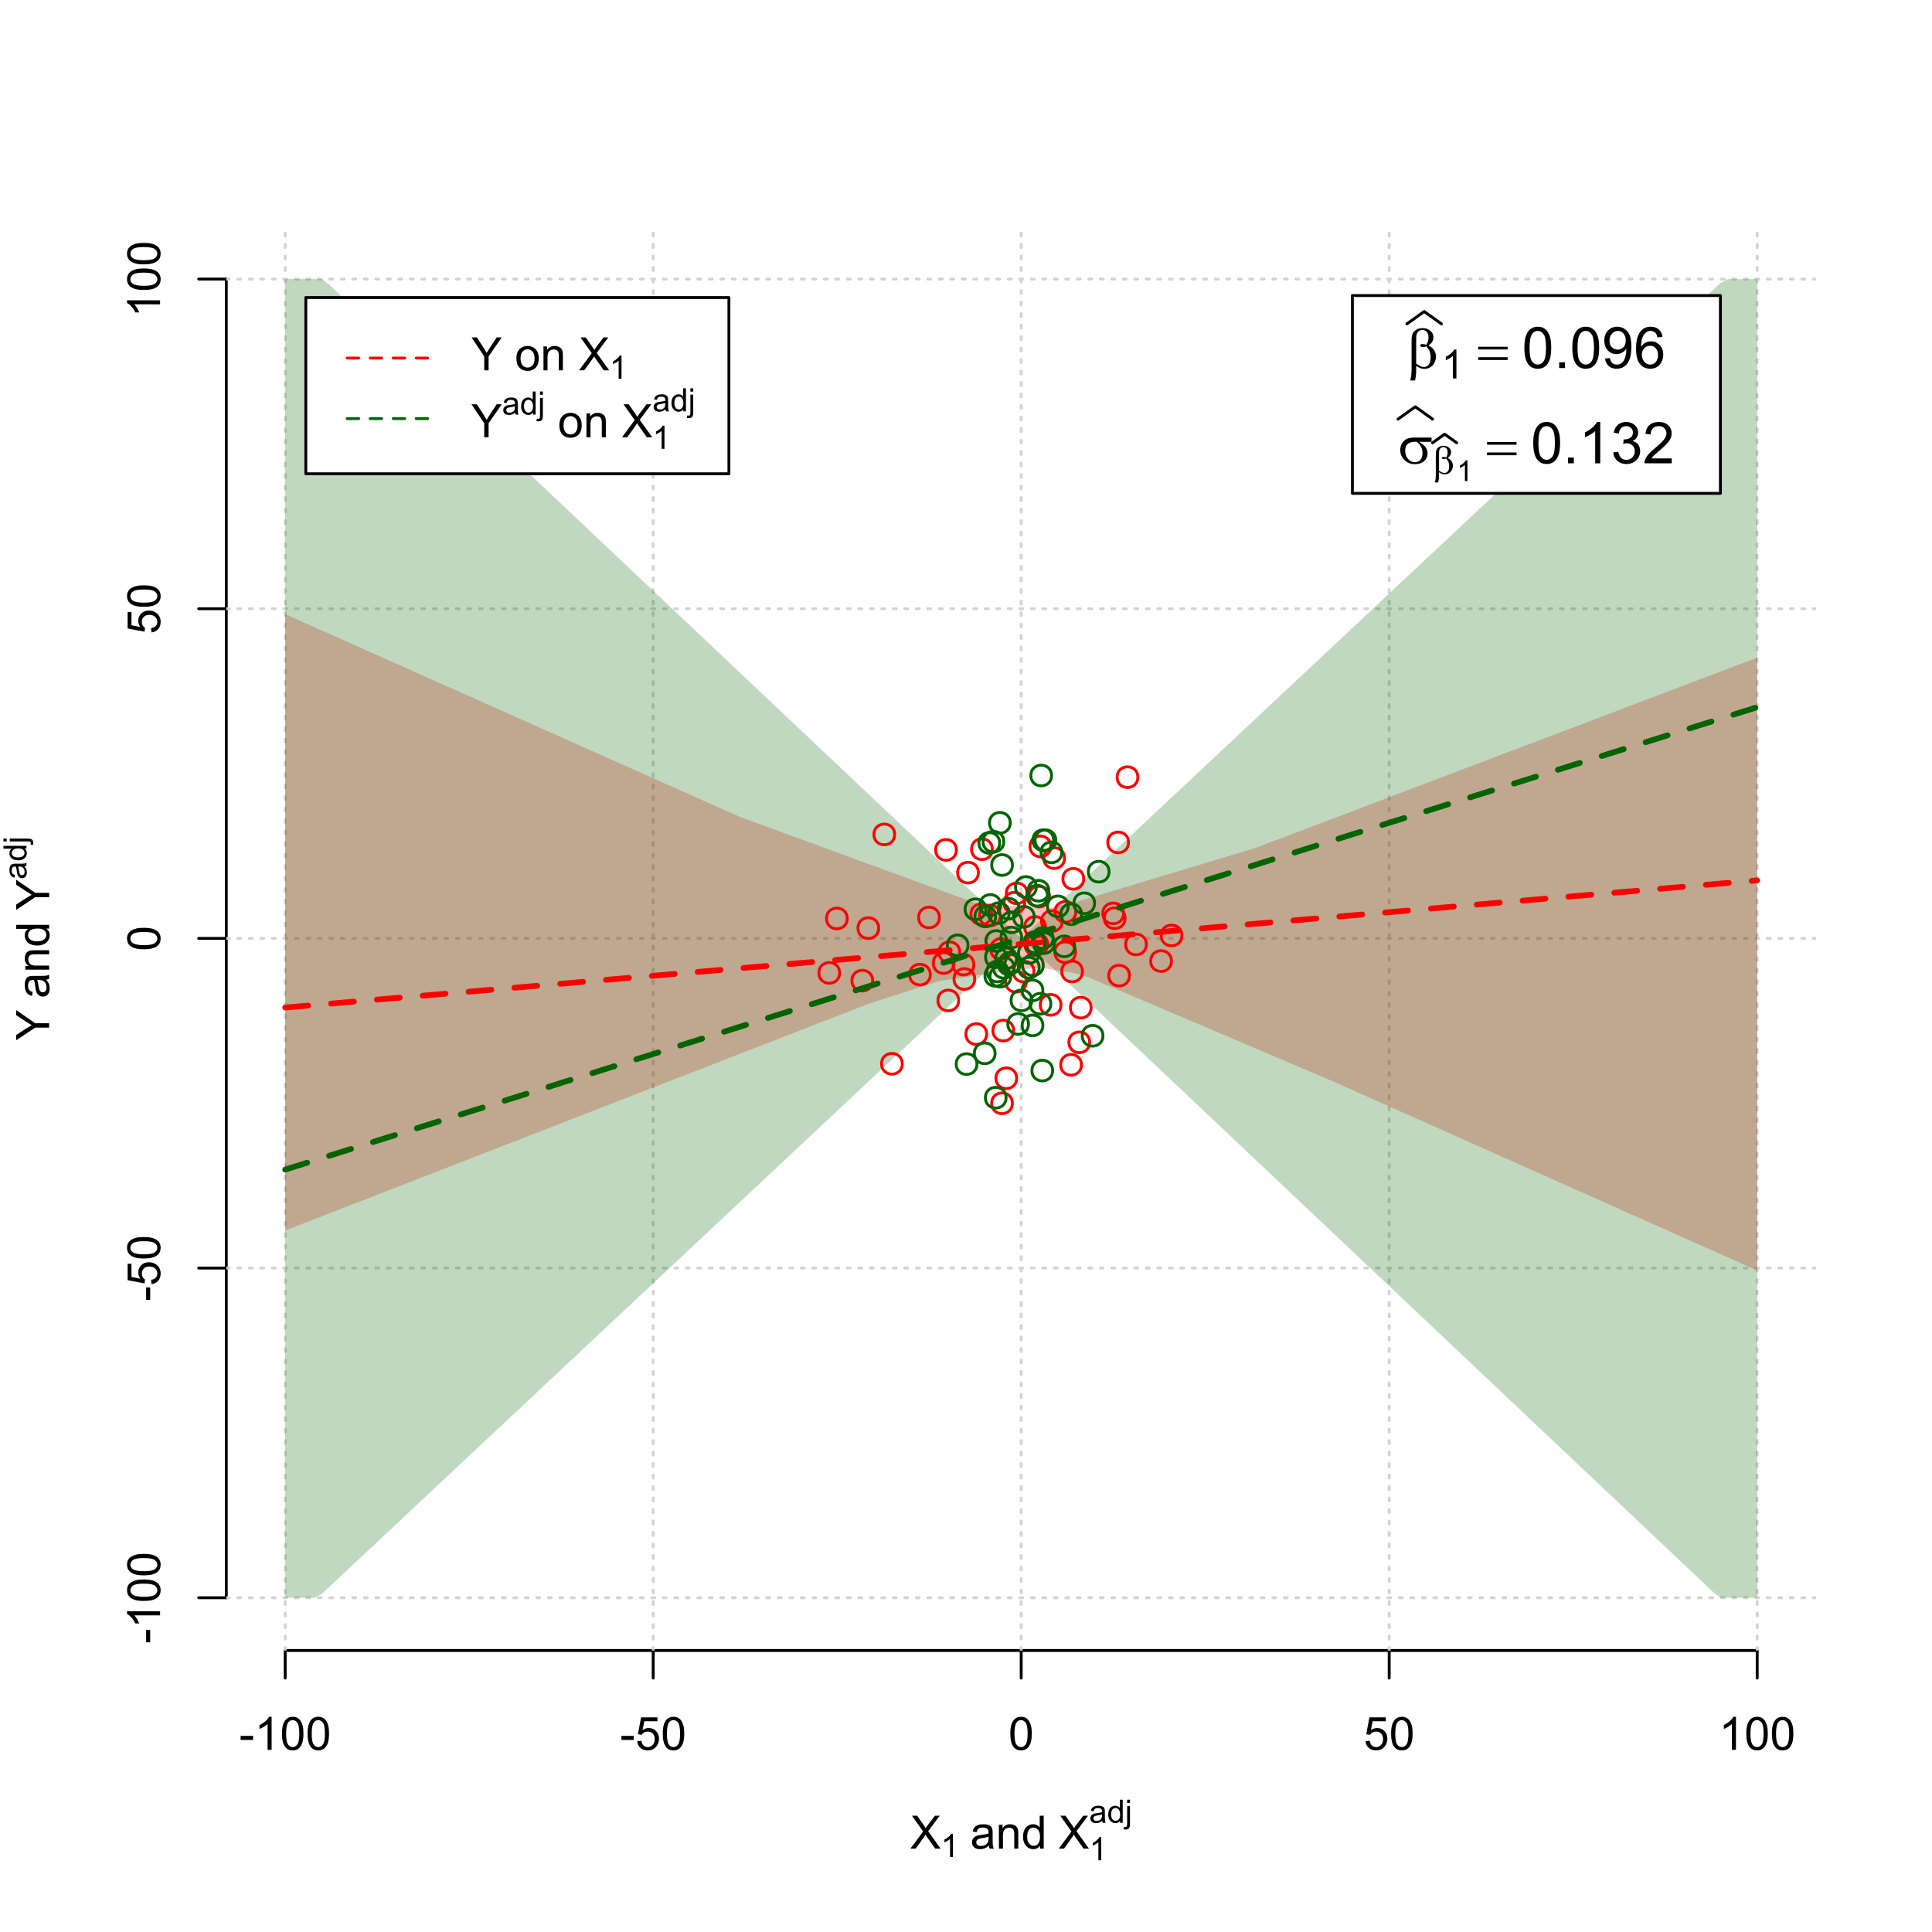 <?xml version="1.0" encoding="UTF-8"?>
<svg xmlns="http://www.w3.org/2000/svg" xmlns:xlink="http://www.w3.org/1999/xlink" width="504pt" height="504pt" viewBox="0 0 504 504" version="1.1">
<defs>
<g>
<symbol overflow="visible" id="glyph0-0">
<path style="stroke:none;" d="M 1.5 0 L 1.5 -7.5 L 7.5 -7.5 L 7.5 0 Z M 1.688 -0.188 L 7.312 -0.188 L 7.312 -7.312 L 1.688 -7.312 Z M 1.688 -0.188 "/>
</symbol>
<symbol overflow="visible" id="glyph0-1">
<path style="stroke:none;" d="M 0.055 0 L 3.375 -4.477 L 0.445 -8.59 L 1.797 -8.59 L 3.359 -6.387 C 3.68 -5.93 3.91 -5.578 4.047 -5.332 C 4.238 -5.645 4.465 -5.969 4.727 -6.312 L 6.457 -8.59 L 7.695 -8.59 L 4.676 -4.539 L 7.93 0 L 6.523 0 L 4.359 -3.062 C 4.238 -3.238 4.113 -3.43 3.984 -3.641 C 3.789 -3.324 3.652 -3.109 3.574 -2.992 L 1.418 0 Z M 0.055 0 "/>
</symbol>
<symbol overflow="visible" id="glyph0-2">
<path style="stroke:none;" d="M 4.852 -0.766 C 4.461 -0.434 4.082 -0.199 3.723 -0.062 C 3.355 0.074 2.969 0.141 2.562 0.141 C 1.875 0.141 1.352 -0.023 0.984 -0.359 C 0.617 -0.688 0.434 -1.117 0.434 -1.641 C 0.434 -1.945 0.5 -2.223 0.641 -2.473 C 0.777 -2.723 0.961 -2.926 1.188 -3.082 C 1.41 -3.234 1.664 -3.348 1.945 -3.43 C 2.152 -3.477 2.465 -3.531 2.883 -3.586 C 3.734 -3.688 4.359 -3.809 4.766 -3.949 C 4.766 -4.09 4.77 -4.18 4.77 -4.227 C 4.77 -4.648 4.668 -4.953 4.469 -5.133 C 4.199 -5.371 3.801 -5.488 3.27 -5.492 C 2.77 -5.488 2.402 -5.402 2.168 -5.23 C 1.934 -5.055 1.758 -4.746 1.648 -4.305 L 0.617 -4.445 C 0.707 -4.887 0.863 -5.242 1.078 -5.516 C 1.289 -5.781 1.598 -5.992 2.008 -6.141 C 2.41 -6.289 2.883 -6.363 3.422 -6.363 C 3.953 -6.363 4.383 -6.301 4.715 -6.176 C 5.047 -6.051 5.293 -5.891 5.449 -5.703 C 5.605 -5.512 5.715 -5.273 5.777 -4.984 C 5.809 -4.805 5.824 -4.48 5.828 -4.016 L 5.828 -2.609 C 5.824 -1.625 5.848 -1.004 5.895 -0.746 C 5.941 -0.484 6.031 -0.238 6.164 0 L 5.062 0 C 4.953 -0.219 4.883 -0.473 4.852 -0.766 Z M 4.766 -3.125 C 4.375 -2.965 3.801 -2.832 3.039 -2.727 C 2.605 -2.66 2.301 -2.59 2.121 -2.516 C 1.941 -2.434 1.801 -2.32 1.703 -2.172 C 1.605 -2.02 1.559 -1.852 1.559 -1.672 C 1.559 -1.387 1.664 -1.152 1.875 -0.969 C 2.086 -0.777 2.398 -0.684 2.812 -0.688 C 3.219 -0.684 3.578 -0.773 3.895 -0.953 C 4.211 -1.129 4.445 -1.371 4.594 -1.68 C 4.707 -1.918 4.762 -2.27 4.766 -2.734 Z M 4.766 -3.125 "/>
</symbol>
<symbol overflow="visible" id="glyph0-3">
<path style="stroke:none;" d="M 0.789 0 L 0.789 -6.223 L 1.742 -6.223 L 1.742 -5.336 C 2.195 -6.02 2.855 -6.363 3.719 -6.363 C 4.09 -6.363 4.434 -6.293 4.754 -6.16 C 5.066 -6.023 5.305 -5.848 5.461 -5.633 C 5.617 -5.41 5.727 -5.152 5.789 -4.852 C 5.828 -4.656 5.848 -4.312 5.848 -3.828 L 5.848 0 L 4.793 0 L 4.793 -3.785 C 4.793 -4.215 4.75 -4.535 4.668 -4.75 C 4.586 -4.961 4.441 -5.129 4.234 -5.258 C 4.023 -5.383 3.777 -5.449 3.5 -5.449 C 3.047 -5.449 2.66 -5.305 2.332 -5.02 C 2.004 -4.734 1.84 -4.195 1.844 -3.398 L 1.844 0 Z M 0.789 0 "/>
</symbol>
<symbol overflow="visible" id="glyph0-4">
<path style="stroke:none;" d="M 4.828 0 L 4.828 -0.785 C 4.43 -0.168 3.848 0.141 3.086 0.141 C 2.59 0.141 2.133 0.004 1.719 -0.27 C 1.297 -0.543 0.977 -0.922 0.75 -1.414 C 0.523 -1.898 0.41 -2.465 0.41 -3.105 C 0.41 -3.727 0.512 -4.289 0.719 -4.797 C 0.926 -5.301 1.238 -5.688 1.652 -5.957 C 2.066 -6.227 2.527 -6.363 3.039 -6.363 C 3.41 -6.363 3.746 -6.281 4.043 -6.125 C 4.336 -5.965 4.574 -5.762 4.758 -5.508 L 4.758 -8.59 L 5.805 -8.59 L 5.805 0 Z M 1.492 -3.105 C 1.488 -2.309 1.656 -1.711 1.996 -1.316 C 2.328 -0.922 2.727 -0.727 3.188 -0.727 C 3.648 -0.727 4.039 -0.914 4.359 -1.293 C 4.68 -1.668 4.84 -2.242 4.844 -3.016 C 4.84 -3.867 4.676 -4.492 4.352 -4.895 C 4.02 -5.289 3.617 -5.488 3.141 -5.492 C 2.672 -5.488 2.277 -5.297 1.965 -4.918 C 1.645 -4.531 1.488 -3.93 1.492 -3.105 Z M 1.492 -3.105 "/>
</symbol>
<symbol overflow="visible" id="glyph0-5">
<path style="stroke:none;" d="M 0.383 -2.578 L 0.383 -3.641 L 3.621 -3.641 L 3.621 -2.578 Z M 0.383 -2.578 "/>
</symbol>
<symbol overflow="visible" id="glyph0-6">
<path style="stroke:none;" d="M 4.469 0 L 3.414 0 L 3.414 -6.719 C 3.16 -6.477 2.828 -6.234 2.414 -5.996 C 2 -5.75 1.629 -5.57 1.305 -5.449 L 1.305 -6.469 C 1.895 -6.742 2.41 -7.078 2.852 -7.477 C 3.293 -7.871 3.605 -8.254 3.789 -8.625 L 4.469 -8.625 Z M 4.469 0 "/>
</symbol>
<symbol overflow="visible" id="glyph0-7">
<path style="stroke:none;" d="M 0.5 -4.234 C 0.496 -5.246 0.602 -6.062 0.812 -6.688 C 1.02 -7.305 1.328 -7.785 1.742 -8.121 C 2.148 -8.457 2.668 -8.625 3.297 -8.625 C 3.758 -8.625 4.164 -8.531 4.512 -8.348 C 4.855 -8.16 5.141 -7.891 5.371 -7.543 C 5.594 -7.191 5.773 -6.766 5.906 -6.266 C 6.035 -5.762 6.098 -5.086 6.102 -4.234 C 6.098 -3.227 5.996 -2.414 5.789 -1.797 C 5.578 -1.176 5.266 -0.695 4.859 -0.359 C 4.445 -0.02 3.926 0.145 3.297 0.148 C 2.465 0.145 1.816 -0.148 1.348 -0.742 C 0.781 -1.457 0.496 -2.621 0.5 -4.234 Z M 1.582 -4.234 C 1.582 -2.824 1.746 -1.887 2.074 -1.418 C 2.402 -0.949 2.809 -0.715 3.297 -0.719 C 3.777 -0.715 4.184 -0.949 4.52 -1.422 C 4.848 -1.887 5.016 -2.824 5.016 -4.234 C 5.016 -5.648 4.848 -6.59 4.52 -7.055 C 4.184 -7.516 3.773 -7.746 3.289 -7.75 C 2.801 -7.746 2.414 -7.543 2.125 -7.137 C 1.762 -6.613 1.582 -5.645 1.582 -4.234 Z M 1.582 -4.234 "/>
</symbol>
<symbol overflow="visible" id="glyph0-8">
<path style="stroke:none;" d="M 0.5 -2.25 L 1.605 -2.344 C 1.684 -1.805 1.871 -1.398 2.176 -1.125 C 2.473 -0.852 2.836 -0.715 3.258 -0.719 C 3.766 -0.715 4.195 -0.906 4.547 -1.293 C 4.898 -1.672 5.074 -2.18 5.074 -2.82 C 5.074 -3.414 4.902 -3.891 4.566 -4.242 C 4.227 -4.59 3.785 -4.762 3.242 -4.766 C 2.898 -4.762 2.594 -4.684 2.32 -4.531 C 2.047 -4.375 1.832 -4.176 1.676 -3.93 L 0.688 -4.062 L 1.516 -8.473 L 5.789 -8.473 L 5.789 -7.465 L 2.359 -7.465 L 1.898 -5.156 C 2.414 -5.516 2.953 -5.695 3.523 -5.695 C 4.27 -5.695 4.902 -5.434 5.422 -4.914 C 5.934 -4.395 6.191 -3.727 6.195 -2.914 C 6.191 -2.133 5.965 -1.461 5.516 -0.898 C 4.961 -0.199 4.211 0.145 3.258 0.148 C 2.477 0.145 1.836 -0.07 1.344 -0.508 C 0.844 -0.941 0.562 -1.523 0.5 -2.25 Z M 0.5 -2.25 "/>
</symbol>
<symbol overflow="visible" id="glyph0-9">
<path style="stroke:none;" d="M 3.344 0 L 3.344 -3.641 L 0.035 -8.59 L 1.418 -8.59 L 3.109 -6 C 3.418 -5.516 3.711 -5.031 3.984 -4.547 C 4.242 -4.992 4.555 -5.496 4.922 -6.062 L 6.586 -8.59 L 7.91 -8.59 L 4.484 -3.641 L 4.484 0 Z M 3.344 0 "/>
</symbol>
<symbol overflow="visible" id="glyph0-10">
<path style="stroke:none;" d=""/>
</symbol>
<symbol overflow="visible" id="glyph0-11">
<path style="stroke:none;" d="M 0.398 -3.109 C 0.398 -4.262 0.719 -5.117 1.359 -5.672 C 1.895 -6.133 2.547 -6.363 3.316 -6.363 C 4.172 -6.363 4.871 -6.082 5.414 -5.52 C 5.953 -4.957 6.223 -4.184 6.227 -3.199 C 6.223 -2.398 6.102 -1.766 5.867 -1.309 C 5.625 -0.848 5.277 -0.492 4.82 -0.238 C 4.359 0.016 3.859 0.141 3.316 0.141 C 2.441 0.141 1.734 -0.137 1.203 -0.695 C 0.664 -1.254 0.398 -2.059 0.398 -3.109 Z M 1.484 -3.109 C 1.48 -2.309 1.656 -1.711 2.004 -1.32 C 2.348 -0.922 2.785 -0.727 3.316 -0.727 C 3.84 -0.727 4.273 -0.926 4.621 -1.324 C 4.969 -1.723 5.145 -2.328 5.145 -3.148 C 5.145 -3.914 4.969 -4.496 4.617 -4.895 C 4.266 -5.289 3.832 -5.488 3.316 -5.492 C 2.785 -5.488 2.348 -5.293 2.004 -4.898 C 1.656 -4.5 1.48 -3.902 1.484 -3.109 Z M 1.484 -3.109 "/>
</symbol>
<symbol overflow="visible" id="glyph1-0">
<path style="stroke:none;" d="M 1.051 0 L 1.051 -5.25 L 5.25 -5.25 L 5.25 0 Z M 1.18 -0.133 L 5.117 -0.133 L 5.117 -5.117 L 1.18 -5.117 Z M 1.18 -0.133 "/>
</symbol>
<symbol overflow="visible" id="glyph1-1">
<path style="stroke:none;" d="M 3.129 0 L 2.391 0 L 2.391 -4.703 C 2.211 -4.531 1.977 -4.363 1.691 -4.195 C 1.398 -4.023 1.141 -3.895 0.914 -3.812 L 0.914 -4.527 C 1.328 -4.719 1.688 -4.953 1.996 -5.234 C 2.305 -5.508 2.523 -5.777 2.652 -6.039 L 3.129 -6.039 Z M 3.129 0 "/>
</symbol>
<symbol overflow="visible" id="glyph1-2">
<path style="stroke:none;" d="M 3.395 -0.539 C 3.117 -0.305 2.855 -0.137 2.605 -0.043 C 2.352 0.051 2.082 0.094 1.793 0.098 C 1.312 0.094 0.941 -0.02 0.688 -0.25 C 0.43 -0.48 0.305 -0.781 0.305 -1.148 C 0.305 -1.359 0.352 -1.551 0.449 -1.73 C 0.543 -1.902 0.668 -2.047 0.828 -2.156 C 0.984 -2.262 1.164 -2.34 1.363 -2.398 C 1.504 -2.434 1.723 -2.473 2.02 -2.512 C 2.609 -2.578 3.047 -2.664 3.336 -2.766 C 3.336 -2.867 3.34 -2.93 3.34 -2.957 C 3.34 -3.258 3.27 -3.469 3.129 -3.594 C 2.941 -3.758 2.66 -3.844 2.289 -3.844 C 1.941 -3.844 1.684 -3.781 1.52 -3.66 C 1.348 -3.535 1.227 -3.32 1.152 -3.016 L 0.43 -3.113 C 0.492 -3.418 0.602 -3.668 0.754 -3.863 C 0.902 -4.051 1.121 -4.199 1.406 -4.301 C 1.688 -4.402 2.016 -4.453 2.395 -4.453 C 2.766 -4.453 3.066 -4.406 3.301 -4.32 C 3.527 -4.23 3.699 -4.121 3.812 -3.992 C 3.918 -3.855 3.996 -3.691 4.043 -3.492 C 4.066 -3.363 4.078 -3.133 4.082 -2.809 L 4.082 -1.824 C 4.078 -1.137 4.094 -0.703 4.129 -0.523 C 4.156 -0.336 4.219 -0.164 4.316 0 L 3.543 0 C 3.465 -0.152 3.414 -0.332 3.395 -0.539 Z M 3.336 -2.188 C 3.062 -2.074 2.66 -1.98 2.129 -1.906 C 1.82 -1.859 1.605 -1.812 1.484 -1.758 C 1.355 -1.703 1.258 -1.621 1.191 -1.52 C 1.121 -1.41 1.09 -1.293 1.09 -1.168 C 1.09 -0.969 1.164 -0.805 1.312 -0.676 C 1.461 -0.543 1.68 -0.48 1.969 -0.48 C 2.25 -0.48 2.5 -0.539 2.727 -0.664 C 2.945 -0.785 3.109 -0.957 3.215 -1.176 C 3.293 -1.34 3.332 -1.586 3.336 -1.914 Z M 3.336 -2.188 "/>
</symbol>
<symbol overflow="visible" id="glyph1-3">
<path style="stroke:none;" d="M 3.379 0 L 3.379 -0.551 C 3.102 -0.121 2.695 0.094 2.16 0.098 C 1.812 0.094 1.492 0 1.203 -0.188 C 0.906 -0.379 0.68 -0.645 0.523 -0.988 C 0.359 -1.328 0.281 -1.723 0.285 -2.172 C 0.281 -2.605 0.355 -3 0.504 -3.355 C 0.648 -3.707 0.863 -3.977 1.156 -4.168 C 1.441 -4.355 1.766 -4.453 2.129 -4.453 C 2.387 -4.453 2.621 -4.395 2.828 -4.285 C 3.031 -4.172 3.199 -4.031 3.332 -3.855 L 3.332 -6.012 L 4.066 -6.012 L 4.066 0 Z M 1.047 -2.172 C 1.043 -1.613 1.16 -1.195 1.398 -0.922 C 1.629 -0.641 1.906 -0.504 2.23 -0.508 C 2.551 -0.504 2.824 -0.637 3.051 -0.902 C 3.273 -1.168 3.387 -1.57 3.391 -2.113 C 3.387 -2.707 3.273 -3.145 3.047 -3.426 C 2.816 -3.703 2.531 -3.844 2.199 -3.844 C 1.867 -3.844 1.594 -3.707 1.375 -3.441 C 1.152 -3.168 1.043 -2.746 1.047 -2.172 Z M 1.047 -2.172 "/>
</symbol>
<symbol overflow="visible" id="glyph1-4">
<path style="stroke:none;" d="M 0.551 -5.156 L 0.551 -6.012 L 1.289 -6.012 L 1.289 -5.156 Z M -0.387 1.691 L -0.246 1.062 C -0.098 1.098 0.016 1.117 0.102 1.121 C 0.25 1.117 0.363 1.066 0.438 0.969 C 0.512 0.867 0.551 0.621 0.551 0.223 L 0.551 -4.355 L 1.289 -4.355 L 1.289 0.238 C 1.289 0.773 1.219 1.148 1.078 1.359 C 0.898 1.633 0.602 1.77 0.191 1.77 C -0.008 1.77 -0.199 1.742 -0.387 1.691 Z M -0.387 1.691 "/>
</symbol>
<symbol overflow="visible" id="glyph2-0">
<path style="stroke:none;" d="M 0.602 0 L 0.602 -7.5 L 6.602 -7.5 L 6.602 0 Z M 0.789 -0.188 L 6.414 -0.188 L 6.414 -7.312 L 0.789 -7.312 Z M 0.789 -0.188 "/>
</symbol>
<symbol overflow="visible" id="glyph2-1">
<path style="stroke:none;" d=""/>
</symbol>
<symbol overflow="visible" id="glyph3-0">
<path style="stroke:none;" d="M 0 -1.5 L -7.5 -1.5 L -7.5 -7.5 L 0 -7.5 Z M -0.188 -1.688 L -0.188 -7.312 L -7.312 -7.312 L -7.312 -1.688 Z M -0.188 -1.688 "/>
</symbol>
<symbol overflow="visible" id="glyph3-1">
<path style="stroke:none;" d="M 0 -3.344 L -3.641 -3.348 L -8.59 -0.035 L -8.59 -1.418 L -6 -3.113 C -5.516 -3.422 -5.031 -3.715 -4.547 -3.984 C -4.992 -4.242 -5.496 -4.555 -6.062 -4.922 L -8.59 -6.586 L -8.59 -7.91 L -3.637 -4.484 L 0 -4.484 Z M 0 -3.344 "/>
</symbol>
<symbol overflow="visible" id="glyph3-2">
<path style="stroke:none;" d="M -0.766 -4.852 C -0.434 -4.461 -0.199 -4.082 -0.062 -3.723 C 0.074 -3.355 0.141 -2.969 0.141 -2.562 C 0.141 -1.875 -0.023 -1.352 -0.359 -0.984 C -0.688 -0.617 -1.117 -0.434 -1.641 -0.434 C -1.945 -0.434 -2.223 -0.5 -2.473 -0.641 C -2.723 -0.777 -2.926 -0.961 -3.082 -1.188 C -3.234 -1.41 -3.348 -1.664 -3.43 -1.945 C -3.477 -2.152 -3.531 -2.465 -3.586 -2.883 C -3.688 -3.734 -3.809 -4.359 -3.949 -4.766 C -4.09 -4.766 -4.18 -4.77 -4.227 -4.77 C -4.648 -4.77 -4.953 -4.668 -5.133 -4.469 C -5.371 -4.199 -5.488 -3.801 -5.492 -3.27 C -5.488 -2.773 -5.402 -2.406 -5.23 -2.172 C -5.055 -1.934 -4.746 -1.758 -4.305 -1.648 L -4.445 -0.617 C -4.887 -0.707 -5.242 -0.863 -5.516 -1.078 C -5.781 -1.293 -5.992 -1.602 -6.141 -2.012 C -6.289 -2.414 -6.363 -2.887 -6.363 -3.422 C -6.363 -3.953 -6.301 -4.383 -6.176 -4.715 C -6.051 -5.047 -5.891 -5.293 -5.703 -5.449 C -5.512 -5.605 -5.273 -5.715 -4.984 -5.777 C -4.805 -5.809 -4.48 -5.824 -4.016 -5.828 L -2.605 -5.828 C -1.625 -5.824 -1.004 -5.848 -0.746 -5.895 C -0.48 -5.941 -0.234 -6.031 0 -6.164 L 0 -5.062 C -0.219 -4.953 -0.473 -4.883 -0.766 -4.852 Z M -3.121 -4.766 C -2.961 -4.375 -2.828 -3.801 -2.727 -3.039 C -2.66 -2.605 -2.59 -2.301 -2.516 -2.121 C -2.434 -1.941 -2.32 -1.801 -2.172 -1.703 C -2.02 -1.605 -1.852 -1.559 -1.672 -1.559 C -1.387 -1.559 -1.152 -1.664 -0.965 -1.875 C -0.773 -2.086 -0.68 -2.398 -0.684 -2.812 C -0.68 -3.219 -0.77 -3.578 -0.949 -3.895 C -1.129 -4.211 -1.371 -4.445 -1.68 -4.594 C -1.918 -4.707 -2.27 -4.762 -2.734 -4.766 Z M -3.121 -4.766 "/>
</symbol>
<symbol overflow="visible" id="glyph3-3">
<path style="stroke:none;" d="M 0 -0.789 L -6.223 -0.793 L -6.223 -1.742 L -5.336 -1.742 C -6.02 -2.195 -6.363 -2.855 -6.363 -3.723 C -6.363 -4.09 -6.293 -4.434 -6.16 -4.754 C -6.023 -5.066 -5.848 -5.305 -5.633 -5.461 C -5.41 -5.617 -5.152 -5.727 -4.852 -5.789 C -4.656 -5.828 -4.312 -5.848 -3.824 -5.848 L 0 -5.848 L 0 -4.793 L -3.785 -4.793 C -4.215 -4.793 -4.535 -4.75 -4.75 -4.668 C -4.961 -4.586 -5.129 -4.441 -5.258 -4.234 C -5.383 -4.023 -5.449 -3.777 -5.449 -3.5 C -5.449 -3.047 -5.305 -2.66 -5.02 -2.336 C -4.734 -2.008 -4.195 -1.844 -3.398 -1.848 L 0 -1.844 Z M 0 -0.789 "/>
</symbol>
<symbol overflow="visible" id="glyph3-4">
<path style="stroke:none;" d="M 0 -4.828 L -0.785 -4.828 C -0.168 -4.43 0.141 -3.848 0.141 -3.086 C 0.141 -2.59 0.004 -2.133 -0.27 -1.719 C -0.543 -1.297 -0.922 -0.977 -1.414 -0.75 C -1.898 -0.523 -2.465 -0.41 -3.105 -0.41 C -3.727 -0.41 -4.289 -0.512 -4.797 -0.719 C -5.301 -0.926 -5.688 -1.238 -5.957 -1.652 C -6.227 -2.066 -6.363 -2.527 -6.363 -3.043 C -6.363 -3.414 -6.281 -3.75 -6.125 -4.043 C -5.965 -4.336 -5.762 -4.574 -5.508 -4.758 L -8.59 -4.758 L -8.59 -5.809 L 0 -5.805 Z M -3.105 -1.496 C -2.309 -1.492 -1.711 -1.66 -1.316 -1.996 C -0.922 -2.328 -0.727 -2.727 -0.727 -3.188 C -0.727 -3.648 -0.914 -4.039 -1.289 -4.359 C -1.664 -4.68 -2.238 -4.84 -3.016 -4.844 C -3.867 -4.84 -4.492 -4.676 -4.895 -4.352 C -5.289 -4.023 -5.488 -3.621 -5.492 -3.141 C -5.488 -2.672 -5.297 -2.277 -4.918 -1.965 C -4.531 -1.648 -3.93 -1.492 -3.105 -1.496 Z M -3.105 -1.496 "/>
</symbol>
<symbol overflow="visible" id="glyph3-5">
<path style="stroke:none;" d="M -2.578 -0.383 L -3.641 -0.383 L -3.641 -3.621 L -2.578 -3.621 Z M -2.578 -0.383 "/>
</symbol>
<symbol overflow="visible" id="glyph3-6">
<path style="stroke:none;" d="M 0 -4.469 L 0 -3.414 L -6.719 -3.418 C -6.477 -3.16 -6.234 -2.828 -5.996 -2.418 C -5.75 -2.004 -5.57 -1.633 -5.449 -1.309 L -6.469 -1.309 C -6.742 -1.895 -7.078 -2.41 -7.477 -2.852 C -7.871 -3.293 -8.254 -3.605 -8.625 -3.793 L -8.625 -4.473 Z M 0 -4.469 "/>
</symbol>
<symbol overflow="visible" id="glyph3-7">
<path style="stroke:none;" d="M -4.234 -0.5 C -5.246 -0.496 -6.062 -0.602 -6.688 -0.812 C -7.305 -1.02 -7.785 -1.328 -8.121 -1.742 C -8.457 -2.152 -8.625 -2.672 -8.625 -3.301 C -8.625 -3.758 -8.531 -4.164 -8.348 -4.512 C -8.16 -4.859 -7.891 -5.145 -7.543 -5.371 C -7.191 -5.594 -6.766 -5.773 -6.266 -5.906 C -5.762 -6.035 -5.086 -6.098 -4.234 -6.102 C -3.223 -6.098 -2.41 -5.996 -1.793 -5.789 C -1.176 -5.578 -0.695 -5.266 -0.359 -4.859 C -0.02 -4.445 0.145 -3.926 0.148 -3.297 C 0.145 -2.465 -0.148 -1.816 -0.742 -1.348 C -1.457 -0.781 -2.621 -0.496 -4.234 -0.5 Z M -4.234 -1.582 C -2.824 -1.582 -1.887 -1.746 -1.418 -2.074 C -0.949 -2.402 -0.715 -2.809 -0.719 -3.297 C -0.715 -3.777 -0.949 -4.184 -1.422 -4.52 C -1.887 -4.848 -2.824 -5.016 -4.234 -5.016 C -5.648 -5.016 -6.59 -4.848 -7.055 -4.52 C -7.516 -4.188 -7.746 -3.777 -7.75 -3.289 C -7.746 -2.801 -7.543 -2.414 -7.137 -2.129 C -6.613 -1.762 -5.645 -1.582 -4.234 -1.582 Z M -4.234 -1.582 "/>
</symbol>
<symbol overflow="visible" id="glyph3-8">
<path style="stroke:none;" d="M -2.25 -0.5 L -2.344 -1.605 C -1.805 -1.684 -1.398 -1.871 -1.125 -2.176 C -0.852 -2.473 -0.715 -2.836 -0.719 -3.258 C -0.715 -3.766 -0.906 -4.195 -1.293 -4.547 C -1.672 -4.898 -2.18 -5.074 -2.816 -5.074 C -3.414 -5.074 -3.891 -4.902 -4.242 -4.566 C -4.59 -4.227 -4.762 -3.785 -4.766 -3.242 C -4.762 -2.898 -4.684 -2.594 -4.531 -2.32 C -4.375 -2.047 -4.176 -1.832 -3.93 -1.676 L -4.062 -0.688 L -8.473 -1.52 L -8.473 -5.789 L -7.465 -5.789 L -7.465 -2.363 L -5.156 -1.898 C -5.516 -2.414 -5.695 -2.953 -5.695 -3.523 C -5.695 -4.27 -5.434 -4.902 -4.914 -5.422 C -4.395 -5.934 -3.727 -6.191 -2.91 -6.195 C -2.133 -6.191 -1.461 -5.965 -0.895 -5.516 C -0.199 -4.961 0.145 -4.211 0.148 -3.258 C 0.145 -2.477 -0.07 -1.836 -0.508 -1.344 C -0.941 -0.848 -1.523 -0.566 -2.25 -0.5 Z M -2.25 -0.5 "/>
</symbol>
<symbol overflow="visible" id="glyph4-0">
<path style="stroke:none;" d="M 0 -0.602 L -7.5 -0.605 L -7.5 -6.605 L 0 -6.602 Z M -0.188 -0.789 L -0.188 -6.414 L -7.312 -6.418 L -7.312 -0.793 Z M -0.188 -0.789 "/>
</symbol>
<symbol overflow="visible" id="glyph4-1">
<path style="stroke:none;" d=""/>
</symbol>
<symbol overflow="visible" id="glyph5-0">
<path style="stroke:none;" d="M 0 -1.051 L -5.25 -1.051 L -5.25 -5.25 L 0 -5.25 Z M -0.133 -1.18 L -0.133 -5.117 L -5.117 -5.117 L -5.117 -1.18 Z M -0.133 -1.18 "/>
</symbol>
<symbol overflow="visible" id="glyph5-1">
<path style="stroke:none;" d="M -0.539 -3.395 C -0.305 -3.117 -0.137 -2.855 -0.043 -2.605 C 0.051 -2.352 0.094 -2.082 0.098 -1.793 C 0.094 -1.312 -0.02 -0.941 -0.25 -0.688 C -0.48 -0.43 -0.781 -0.305 -1.148 -0.305 C -1.359 -0.305 -1.551 -0.352 -1.73 -0.449 C -1.902 -0.543 -2.047 -0.668 -2.156 -0.828 C -2.262 -0.984 -2.34 -1.164 -2.398 -1.363 C -2.434 -1.504 -2.473 -1.723 -2.512 -2.02 C -2.578 -2.609 -2.664 -3.047 -2.766 -3.336 C -2.867 -3.336 -2.93 -3.34 -2.957 -3.34 C -3.258 -3.34 -3.469 -3.27 -3.594 -3.129 C -3.758 -2.941 -3.844 -2.66 -3.844 -2.289 C -3.844 -1.941 -3.781 -1.684 -3.66 -1.52 C -3.535 -1.352 -3.32 -1.23 -3.016 -1.152 L -3.113 -0.43 C -3.418 -0.492 -3.668 -0.602 -3.863 -0.754 C -4.051 -0.902 -4.199 -1.121 -4.301 -1.406 C -4.402 -1.688 -4.453 -2.016 -4.453 -2.395 C -4.453 -2.766 -4.406 -3.066 -4.32 -3.301 C -4.23 -3.527 -4.121 -3.699 -3.992 -3.812 C -3.855 -3.918 -3.691 -3.996 -3.492 -4.043 C -3.363 -4.066 -3.133 -4.078 -2.809 -4.082 L -1.824 -4.082 C -1.137 -4.078 -0.703 -4.094 -0.523 -4.129 C -0.336 -4.156 -0.164 -4.219 0 -4.316 L 0 -3.543 C -0.152 -3.465 -0.332 -3.414 -0.539 -3.395 Z M -2.188 -3.336 C -2.074 -3.062 -1.98 -2.66 -1.906 -2.129 C -1.859 -1.82 -1.812 -1.605 -1.758 -1.484 C -1.703 -1.355 -1.621 -1.258 -1.52 -1.191 C -1.41 -1.121 -1.293 -1.09 -1.168 -1.09 C -0.969 -1.09 -0.805 -1.164 -0.676 -1.312 C -0.543 -1.461 -0.48 -1.68 -0.48 -1.969 C -0.48 -2.25 -0.539 -2.5 -0.664 -2.727 C -0.785 -2.945 -0.957 -3.109 -1.176 -3.215 C -1.34 -3.293 -1.586 -3.332 -1.914 -3.336 Z M -2.188 -3.336 "/>
</symbol>
<symbol overflow="visible" id="glyph5-2">
<path style="stroke:none;" d="M 0 -3.379 L -0.551 -3.379 C -0.121 -3.102 0.094 -2.695 0.098 -2.16 C 0.094 -1.812 0 -1.492 -0.188 -1.203 C -0.379 -0.906 -0.645 -0.684 -0.988 -0.527 C -1.328 -0.367 -1.723 -0.285 -2.172 -0.289 C -2.605 -0.285 -3 -0.359 -3.355 -0.504 C -3.707 -0.648 -3.977 -0.863 -4.168 -1.156 C -4.355 -1.441 -4.453 -1.766 -4.453 -2.129 C -4.453 -2.387 -4.395 -2.621 -4.285 -2.828 C -4.172 -3.031 -4.031 -3.199 -3.855 -3.332 L -6.012 -3.332 L -6.012 -4.066 L 0 -4.066 Z M -2.172 -1.047 C -1.613 -1.043 -1.195 -1.16 -0.922 -1.398 C -0.641 -1.629 -0.504 -1.906 -0.508 -2.23 C -0.504 -2.551 -0.637 -2.824 -0.902 -3.051 C -1.168 -3.273 -1.57 -3.387 -2.113 -3.391 C -2.707 -3.387 -3.145 -3.273 -3.426 -3.047 C -3.703 -2.816 -3.844 -2.531 -3.844 -2.199 C -3.844 -1.867 -3.707 -1.594 -3.441 -1.375 C -3.168 -1.152 -2.746 -1.043 -2.172 -1.047 Z M -2.172 -1.047 "/>
</symbol>
<symbol overflow="visible" id="glyph5-3">
<path style="stroke:none;" d="M -5.156 -0.551 L -6.012 -0.551 L -6.012 -1.289 L -5.156 -1.289 Z M 1.691 0.387 L 1.062 0.246 C 1.098 0.098 1.117 -0.016 1.121 -0.102 C 1.117 -0.25 1.066 -0.363 0.969 -0.438 C 0.867 -0.512 0.621 -0.551 0.223 -0.551 L -4.355 -0.551 L -4.355 -1.289 L 0.238 -1.289 C 0.773 -1.289 1.148 -1.219 1.359 -1.078 C 1.633 -0.898 1.77 -0.602 1.77 -0.191 C 1.77 0.008 1.742 0.199 1.691 0.387 Z M 1.691 0.387 "/>
</symbol>
<symbol overflow="visible" id="glyph6-0">
<path style="stroke:none;" d="M 0.754 0 L 0.754 -9.375 L 8.254 -9.375 L 8.254 0 Z M 0.988 -0.234 L 8.02 -0.234 L 8.02 -9.141 L 0.988 -9.141 Z M 0.988 -0.234 "/>
</symbol>
<symbol overflow="visible" id="glyph6-1">
<path style="stroke:none;" d="M 2.418 -0.57 L 2.418 0.668 C 2.414 1.457 2.316 2.312 2.125 3.238 L 0.887 3.238 C 1.016 2.629 1.094 2.215 1.121 2 C 1.18 1.312 1.211 0.812 1.215 0.5 L 1.215 -6.988 C 1.211 -7.859 1.297 -8.508 1.473 -8.93 C 1.645 -9.352 1.957 -9.703 2.41 -9.988 C 2.859 -10.27 3.402 -10.41 4.035 -10.414 C 4.906 -10.41 5.605 -10.176 6.129 -9.711 C 6.652 -9.238 6.914 -8.684 6.914 -8.043 C 6.914 -7.625 6.805 -7.23 6.594 -6.855 C 6.379 -6.48 6.051 -6.156 5.609 -5.891 C 6.914 -5.262 7.57 -4.289 7.574 -2.973 C 7.57 -2.383 7.434 -1.836 7.164 -1.332 C 6.887 -0.82 6.512 -0.434 6.035 -0.172 C 5.555 0.094 5.059 0.223 4.555 0.227 C 4.227 0.223 3.906 0.168 3.586 0.059 C 3.266 -0.051 2.875 -0.258 2.418 -0.57 Z M 2.418 -1.148 C 2.891 -0.816 3.305 -0.578 3.656 -0.434 C 3.918 -0.324 4.18 -0.27 4.445 -0.27 C 4.938 -0.27 5.352 -0.473 5.688 -0.879 C 6.02 -1.285 6.188 -1.93 6.188 -2.82 C 6.188 -3.375 6.105 -3.863 5.949 -4.281 C 5.785 -4.695 5.508 -5.152 5.113 -5.656 C 4.773 -5.539 4.484 -5.484 4.242 -5.484 C 3.945 -5.484 3.738 -5.527 3.621 -5.617 C 3.5 -5.703 3.438 -5.797 3.441 -5.902 C 3.438 -5.992 3.484 -6.078 3.578 -6.152 C 3.668 -6.223 3.816 -6.258 4.027 -6.262 C 4.262 -6.258 4.625 -6.195 5.113 -6.07 C 5.453 -6.75 5.625 -7.391 5.625 -8 C 5.625 -8.609 5.473 -9.086 5.172 -9.426 C 4.867 -9.758 4.492 -9.926 4.043 -9.93 C 3.477 -9.926 3.035 -9.688 2.727 -9.215 C 2.516 -8.895 2.414 -8.383 2.418 -7.684 Z M 2.418 -1.148 "/>
</symbol>
<symbol overflow="visible" id="glyph6-2">
<path style="stroke:none;" d="M 0.27 -5.559 L 7.961 -5.559 L 7.961 -4.848 L 0.27 -4.848 Z M 0.27 -2.828 L 7.961 -2.828 L 7.961 -2.102 L 0.27 -2.102 Z M 0.27 -2.828 "/>
</symbol>
<symbol overflow="visible" id="glyph6-3">
<path style="stroke:none;" d="M 8.746 -5.602 L 5.465 -5.602 C 6.199 -5.191 6.758 -4.734 7.141 -4.238 C 7.52 -3.738 7.711 -3.164 7.711 -2.512 C 7.711 -1.758 7.406 -1.113 6.801 -0.578 C 6.195 -0.043 5.387 0.223 4.371 0.227 C 3.301 0.223 2.398 -0.137 1.668 -0.863 C 0.934 -1.59 0.566 -2.469 0.57 -3.5 C 0.566 -4.117 0.723 -4.68 1.031 -5.184 C 1.336 -5.688 1.723 -6.066 2.199 -6.324 C 2.668 -6.578 3.391 -6.707 4.367 -6.711 L 8.746 -6.711 Z M 4.914 -5.602 C 4.707 -5.605 4.551 -5.605 4.445 -5.609 C 3.566 -5.605 2.918 -5.41 2.5 -5.023 C 2.074 -4.629 1.863 -4.078 1.867 -3.367 C 1.863 -2.434 2.113 -1.684 2.621 -1.117 C 3.121 -0.551 3.719 -0.27 4.41 -0.27 C 4.984 -0.27 5.457 -0.473 5.828 -0.887 C 6.199 -1.297 6.387 -1.895 6.387 -2.672 C 6.387 -3.797 5.895 -4.773 4.914 -5.602 Z M 4.914 -5.602 "/>
</symbol>
<symbol overflow="visible" id="glyph7-0">
<path style="stroke:none;" d="M 1.312 0 L 1.312 -6.562 L 6.562 -6.562 L 6.562 0 Z M 1.477 -0.164 L 6.398 -0.164 L 6.398 -6.398 L 1.477 -6.398 Z M 1.477 -0.164 "/>
</symbol>
<symbol overflow="visible" id="glyph7-1">
<path style="stroke:none;" d="M 3.91 0 L 2.988 0 L 2.988 -5.879 C 2.766 -5.664 2.473 -5.453 2.113 -5.242 C 1.75 -5.027 1.426 -4.871 1.145 -4.77 L 1.145 -5.66 C 1.656 -5.902 2.109 -6.195 2.496 -6.539 C 2.883 -6.883 3.156 -7.219 3.316 -7.547 L 3.91 -7.547 Z M 3.91 0 "/>
</symbol>
<symbol overflow="visible" id="glyph8-0">
<path style="stroke:none;" d="M 1.875 0 L 1.875 -9.375 L 9.375 -9.375 L 9.375 0 Z M 2.109 -0.234 L 9.141 -0.234 L 9.141 -9.141 L 2.109 -9.141 Z M 2.109 -0.234 "/>
</symbol>
<symbol overflow="visible" id="glyph8-1">
<path style="stroke:none;" d="M 0.621 -5.297 C 0.621 -6.562 0.75 -7.582 1.012 -8.359 C 1.273 -9.133 1.664 -9.73 2.18 -10.152 C 2.695 -10.57 3.344 -10.781 4.125 -10.781 C 4.699 -10.781 5.203 -10.664 5.641 -10.434 C 6.074 -10.199 6.434 -9.863 6.715 -9.43 C 6.996 -8.988 7.219 -8.457 7.383 -7.832 C 7.543 -7.203 7.621 -6.359 7.625 -5.297 C 7.621 -4.035 7.492 -3.016 7.234 -2.246 C 6.973 -1.469 6.586 -0.871 6.074 -0.449 C 5.559 -0.027 4.91 0.18 4.125 0.184 C 3.086 0.18 2.27 -0.188 1.684 -0.93 C 0.973 -1.82 0.621 -3.277 0.621 -5.297 Z M 1.977 -5.297 C 1.973 -3.531 2.18 -2.355 2.594 -1.777 C 3.004 -1.191 3.516 -0.902 4.125 -0.902 C 4.727 -0.902 5.234 -1.195 5.648 -1.781 C 6.062 -2.367 6.27 -3.539 6.27 -5.297 C 6.27 -7.062 6.062 -8.234 5.648 -8.816 C 5.234 -9.398 4.719 -9.691 4.109 -9.691 C 3.5 -9.691 3.02 -9.434 2.66 -8.922 C 2.203 -8.262 1.973 -7.055 1.977 -5.297 Z M 1.977 -5.297 "/>
</symbol>
<symbol overflow="visible" id="glyph8-2">
<path style="stroke:none;" d="M 1.363 0 L 1.363 -1.5 L 2.863 -1.5 L 2.863 0 Z M 1.363 0 "/>
</symbol>
<symbol overflow="visible" id="glyph8-3">
<path style="stroke:none;" d="M 0.82 -2.484 L 2.086 -2.602 C 2.195 -2.004 2.398 -1.57 2.703 -1.305 C 3 -1.035 3.391 -0.902 3.867 -0.902 C 4.273 -0.902 4.629 -0.992 4.934 -1.18 C 5.238 -1.359 5.488 -1.609 5.684 -1.922 C 5.879 -2.23 6.039 -2.648 6.172 -3.176 C 6.301 -3.703 6.367 -4.238 6.371 -4.789 C 6.367 -4.844 6.367 -4.934 6.363 -5.055 C 6.098 -4.629 5.738 -4.289 5.285 -4.031 C 4.828 -3.77 4.332 -3.637 3.801 -3.641 C 2.91 -3.637 2.156 -3.961 1.543 -4.605 C 0.926 -5.25 0.621 -6.098 0.621 -7.156 C 0.621 -8.242 0.941 -9.121 1.582 -9.785 C 2.223 -10.449 3.027 -10.781 4 -10.781 C 4.695 -10.781 5.332 -10.59 5.914 -10.215 C 6.488 -9.836 6.93 -9.301 7.23 -8.609 C 7.531 -7.91 7.68 -6.906 7.684 -5.59 C 7.68 -4.215 7.531 -3.121 7.234 -2.309 C 6.934 -1.496 6.492 -0.875 5.906 -0.453 C 5.316 -0.027 4.625 0.18 3.836 0.184 C 2.996 0.18 2.309 -0.051 1.777 -0.516 C 1.242 -0.98 0.926 -1.637 0.82 -2.484 Z M 6.219 -7.223 C 6.215 -7.977 6.016 -8.578 5.613 -9.023 C 5.207 -9.469 4.723 -9.691 4.16 -9.691 C 3.574 -9.691 3.062 -9.449 2.629 -8.973 C 2.191 -8.488 1.973 -7.871 1.977 -7.113 C 1.973 -6.426 2.18 -5.867 2.594 -5.445 C 3.004 -5.016 3.516 -4.805 4.125 -4.805 C 4.734 -4.805 5.234 -5.016 5.629 -5.445 C 6.02 -5.867 6.215 -6.461 6.219 -7.223 Z M 6.219 -7.223 "/>
</symbol>
<symbol overflow="visible" id="glyph8-4">
<path style="stroke:none;" d="M 7.465 -8.109 L 6.152 -8.004 C 6.035 -8.52 5.867 -8.895 5.656 -9.133 C 5.297 -9.504 4.859 -9.691 4.336 -9.695 C 3.914 -9.691 3.543 -9.574 3.23 -9.344 C 2.812 -9.039 2.488 -8.598 2.25 -8.02 C 2.008 -7.438 1.883 -6.609 1.875 -5.539 C 2.191 -6.016 2.578 -6.375 3.039 -6.613 C 3.496 -6.844 3.977 -6.961 4.484 -6.965 C 5.359 -6.961 6.109 -6.637 6.727 -5.992 C 7.344 -5.344 7.652 -4.508 7.652 -3.484 C 7.652 -2.809 7.504 -2.184 7.215 -1.605 C 6.922 -1.027 6.523 -0.582 6.02 -0.277 C 5.508 0.031 4.934 0.18 4.293 0.184 C 3.191 0.18 2.293 -0.219 1.602 -1.027 C 0.906 -1.832 0.562 -3.164 0.562 -5.023 C 0.562 -7.094 0.945 -8.605 1.715 -9.551 C 2.383 -10.371 3.285 -10.781 4.418 -10.781 C 5.262 -10.781 5.953 -10.543 6.492 -10.07 C 7.031 -9.594 7.355 -8.941 7.465 -8.109 Z M 2.078 -3.48 C 2.074 -3.023 2.172 -2.586 2.367 -2.176 C 2.562 -1.758 2.832 -1.441 3.18 -1.227 C 3.523 -1.008 3.887 -0.902 4.27 -0.902 C 4.824 -0.902 5.301 -1.125 5.703 -1.574 C 6.102 -2.023 6.305 -2.633 6.305 -3.406 C 6.305 -4.145 6.105 -4.73 5.711 -5.16 C 5.316 -5.586 4.82 -5.801 4.219 -5.801 C 3.621 -5.801 3.113 -5.586 2.699 -5.16 C 2.281 -4.73 2.074 -4.172 2.078 -3.48 Z M 2.078 -3.48 "/>
</symbol>
<symbol overflow="visible" id="glyph8-5">
<path style="stroke:none;" d="M 5.59 0 L 4.27 0 L 4.27 -8.402 C 3.949 -8.098 3.531 -7.793 3.02 -7.492 C 2.504 -7.188 2.043 -6.961 1.633 -6.812 L 1.633 -8.086 C 2.367 -8.43 3.012 -8.848 3.566 -9.344 C 4.117 -9.836 4.508 -10.316 4.738 -10.781 L 5.59 -10.781 Z M 5.59 0 "/>
</symbol>
<symbol overflow="visible" id="glyph8-6">
<path style="stroke:none;" d="M 0.629 -2.836 L 1.949 -3.012 C 2.098 -2.262 2.355 -1.723 2.719 -1.395 C 3.082 -1.066 3.523 -0.902 4.051 -0.902 C 4.668 -0.902 5.191 -1.117 5.621 -1.547 C 6.043 -1.977 6.258 -2.508 6.262 -3.141 C 6.258 -3.746 6.059 -4.246 5.668 -4.641 C 5.27 -5.031 4.77 -5.227 4.16 -5.23 C 3.91 -5.227 3.598 -5.176 3.23 -5.082 L 3.375 -6.242 C 3.461 -6.227 3.531 -6.223 3.59 -6.227 C 4.148 -6.223 4.652 -6.367 5.102 -6.664 C 5.551 -6.953 5.777 -7.406 5.777 -8.02 C 5.777 -8.5 5.613 -8.898 5.285 -9.219 C 4.957 -9.531 4.535 -9.691 4.02 -9.695 C 3.504 -9.691 3.074 -9.531 2.738 -9.211 C 2.395 -8.891 2.176 -8.406 2.078 -7.766 L 0.762 -8 C 0.922 -8.879 1.285 -9.562 1.859 -10.051 C 2.43 -10.535 3.141 -10.781 3.992 -10.781 C 4.574 -10.781 5.113 -10.652 5.609 -10.402 C 6.102 -10.148 6.48 -9.809 6.742 -9.375 C 7 -8.938 7.129 -8.477 7.133 -7.992 C 7.129 -7.527 7.004 -7.102 6.758 -6.723 C 6.508 -6.34 6.141 -6.039 5.656 -5.816 C 6.285 -5.664 6.777 -5.359 7.133 -4.902 C 7.48 -4.438 7.656 -3.859 7.66 -3.172 C 7.656 -2.23 7.316 -1.438 6.633 -0.785 C 5.949 -0.137 5.086 0.188 4.043 0.191 C 3.098 0.188 2.312 -0.09 1.695 -0.648 C 1.07 -1.207 0.715 -1.938 0.629 -2.836 Z M 0.629 -2.836 "/>
</symbol>
<symbol overflow="visible" id="glyph8-7">
<path style="stroke:none;" d="M 7.551 -1.266 L 7.551 0 L 0.453 0 C 0.438 -0.316 0.492 -0.621 0.609 -0.914 C 0.789 -1.398 1.078 -1.875 1.477 -2.344 C 1.875 -2.812 2.449 -3.352 3.199 -3.969 C 4.367 -4.922 5.156 -5.68 5.566 -6.242 C 5.973 -6.797 6.176 -7.328 6.18 -7.828 C 6.176 -8.352 5.988 -8.793 5.621 -9.152 C 5.246 -9.512 4.762 -9.691 4.16 -9.691 C 3.523 -9.691 3.016 -9.5 2.637 -9.117 C 2.254 -8.734 2.059 -8.207 2.059 -7.535 L 0.703 -7.676 C 0.797 -8.684 1.145 -9.453 1.75 -9.984 C 2.355 -10.516 3.168 -10.781 4.188 -10.781 C 5.215 -10.781 6.031 -10.492 6.633 -9.922 C 7.234 -9.348 7.535 -8.641 7.535 -7.801 C 7.535 -7.367 7.445 -6.945 7.27 -6.531 C 7.094 -6.113 6.801 -5.676 6.395 -5.223 C 5.984 -4.762 5.309 -4.133 4.367 -3.332 C 3.57 -2.664 3.062 -2.215 2.84 -1.98 C 2.613 -1.742 2.43 -1.504 2.285 -1.266 Z M 7.551 -1.266 "/>
</symbol>
<symbol overflow="visible" id="glyph9-0">
<path style="stroke:none;" d="M 0.527 0 L 0.527 -6.562 L 5.777 -6.562 L 5.777 0 Z M 0.691 -0.164 L 5.613 -0.164 L 5.613 -6.398 L 0.691 -6.398 Z M 0.691 -0.164 "/>
</symbol>
<symbol overflow="visible" id="glyph9-1">
<path style="stroke:none;" d="M 1.691 -0.398 L 1.691 0.465 C 1.688 1.016 1.621 1.617 1.488 2.266 L 0.621 2.266 C 0.711 1.84 0.766 1.551 0.785 1.398 C 0.828 0.918 0.848 0.566 0.852 0.348 L 0.852 -4.891 C 0.848 -5.5 0.91 -5.953 1.031 -6.25 C 1.152 -6.543 1.371 -6.789 1.688 -6.992 C 2.004 -7.188 2.383 -7.289 2.824 -7.289 C 3.434 -7.289 3.922 -7.125 4.289 -6.797 C 4.656 -6.469 4.84 -6.078 4.84 -5.629 C 4.84 -5.336 4.766 -5.059 4.617 -4.801 C 4.469 -4.535 4.238 -4.309 3.926 -4.121 C 4.84 -3.68 5.297 -3 5.301 -2.082 C 5.297 -1.668 5.199 -1.285 5.012 -0.93 C 4.816 -0.574 4.555 -0.305 4.223 -0.117 C 3.887 0.066 3.543 0.156 3.188 0.16 C 2.957 0.156 2.73 0.117 2.508 0.039 C 2.281 -0.039 2.008 -0.184 1.691 -0.398 Z M 1.691 -0.805 C 2.02 -0.57 2.309 -0.402 2.559 -0.301 C 2.742 -0.223 2.926 -0.188 3.113 -0.191 C 3.453 -0.188 3.742 -0.328 3.98 -0.617 C 4.211 -0.898 4.328 -1.352 4.332 -1.973 C 4.328 -2.359 4.273 -2.699 4.164 -2.996 C 4.051 -3.285 3.855 -3.605 3.578 -3.957 C 3.34 -3.875 3.137 -3.836 2.969 -3.84 C 2.762 -3.836 2.617 -3.867 2.535 -3.93 C 2.449 -3.988 2.406 -4.055 2.41 -4.133 C 2.406 -4.195 2.441 -4.254 2.508 -4.305 C 2.57 -4.355 2.672 -4.383 2.82 -4.383 C 2.984 -4.383 3.238 -4.336 3.578 -4.25 C 3.816 -4.719 3.938 -5.168 3.938 -5.598 C 3.938 -6.027 3.828 -6.363 3.617 -6.598 C 3.402 -6.832 3.141 -6.949 2.828 -6.953 C 2.43 -6.949 2.121 -6.781 1.906 -6.449 C 1.758 -6.227 1.688 -5.871 1.691 -5.379 Z M 1.691 -0.805 "/>
</symbol>
<symbol overflow="visible" id="glyph10-0">
<path style="stroke:none;" d="M 0.938 0 L 0.938 -4.688 L 4.688 -4.688 L 4.688 0 Z M 1.055 -0.117 L 4.57 -0.117 L 4.57 -4.57 L 1.055 -4.57 Z M 1.055 -0.117 "/>
</symbol>
<symbol overflow="visible" id="glyph10-1">
<path style="stroke:none;" d="M 2.793 0 L 2.137 0 L 2.137 -4.199 C 1.977 -4.047 1.77 -3.895 1.512 -3.746 C 1.254 -3.59 1.02 -3.477 0.816 -3.406 L 0.816 -4.043 C 1.184 -4.215 1.508 -4.422 1.781 -4.672 C 2.055 -4.914 2.25 -5.156 2.371 -5.391 L 2.793 -5.391 Z M 2.793 0 "/>
</symbol>
</g>
<clipPath id="clip1">
  <path d="M 74 59.039 L 75 59.039 L 75 430.559 L 74 430.559 Z M 74 59.039 "/>
</clipPath>
<clipPath id="clip2">
  <path d="M 170 59.039 L 171 59.039 L 171 430.559 L 170 430.559 Z M 170 59.039 "/>
</clipPath>
<clipPath id="clip3">
  <path d="M 266 59.039 L 267 59.039 L 267 430.559 L 266 430.559 Z M 266 59.039 "/>
</clipPath>
<clipPath id="clip4">
  <path d="M 362 59.039 L 363 59.039 L 363 430.559 L 362 430.559 Z M 362 59.039 "/>
</clipPath>
<clipPath id="clip5">
  <path d="M 458 59.039 L 459 59.039 L 459 430.559 L 458 430.559 Z M 458 59.039 "/>
</clipPath>
<clipPath id="clip6">
  <path d="M 59.039 416 L 473.758 416 L 473.758 418 L 59.039 418 Z M 59.039 416 "/>
</clipPath>
<clipPath id="clip7">
  <path d="M 59.039 330 L 473.758 330 L 473.758 332 L 59.039 332 Z M 59.039 330 "/>
</clipPath>
<clipPath id="clip8">
  <path d="M 59.039 244 L 473.758 244 L 473.758 246 L 59.039 246 Z M 59.039 244 "/>
</clipPath>
<clipPath id="clip9">
  <path d="M 59.039 158 L 473.758 158 L 473.758 160 L 59.039 160 Z M 59.039 158 "/>
</clipPath>
<clipPath id="clip10">
  <path d="M 59.039 72 L 473.758 72 L 473.758 74 L 59.039 74 Z M 59.039 72 "/>
</clipPath>
</defs>
<g id="surface631">
<rect x="0" y="0" width="504" height="504" style="fill:rgb(100%,100%,100%);fill-opacity:1;stroke:none;"/>
<g style="fill:rgb(0%,0%,0%);fill-opacity:1;">
  <use xlink:href="#glyph0-1" x="237.445" y="482.25"/>
</g>
<g style="fill:rgb(0%,0%,0%);fill-opacity:1;">
  <use xlink:href="#glyph1-1" x="245.449" y="484.426"/>
</g>
<g style="fill:rgb(0%,0%,0%);fill-opacity:1;">
  <use xlink:href="#glyph2-1" x="250.121" y="482.25"/>
</g>
<g style="fill:rgb(0%,0%,0%);fill-opacity:1;">
  <use xlink:href="#glyph0-2" x="253.121" y="482.25"/>
</g>
<g style="fill:rgb(0%,0%,0%);fill-opacity:1;">
  <use xlink:href="#glyph0-3" x="259.793" y="482.25"/>
</g>
<g style="fill:rgb(0%,0%,0%);fill-opacity:1;">
  <use xlink:href="#glyph0-4" x="266.469" y="482.25"/>
</g>
<g style="fill:rgb(0%,0%,0%);fill-opacity:1;">
  <use xlink:href="#glyph2-1" x="273.141" y="482.25"/>
</g>
<g style="fill:rgb(0%,0%,0%);fill-opacity:1;">
  <use xlink:href="#glyph0-1" x="276.141" y="482.25"/>
</g>
<g style="fill:rgb(0%,0%,0%);fill-opacity:1;">
  <use xlink:href="#glyph1-1" x="284.145" y="485.281"/>
</g>
<g style="fill:rgb(0%,0%,0%);fill-opacity:1;">
  <use xlink:href="#glyph1-2" x="284.145" y="475.504"/>
</g>
<g style="fill:rgb(0%,0%,0%);fill-opacity:1;">
  <use xlink:href="#glyph1-3" x="288.816" y="475.504"/>
</g>
<g style="fill:rgb(0%,0%,0%);fill-opacity:1;">
  <use xlink:href="#glyph1-4" x="293.488" y="475.504"/>
</g>
<g style="fill:rgb(0%,0%,0%);fill-opacity:1;">
  <use xlink:href="#glyph3-1" x="12.82" y="271.418"/>
</g>
<g style="fill:rgb(0%,0%,0%);fill-opacity:1;">
  <use xlink:href="#glyph4-1" x="12.82" y="263.414"/>
</g>
<g style="fill:rgb(0%,0%,0%);fill-opacity:1;">
  <use xlink:href="#glyph3-2" x="12.82" y="260.414"/>
</g>
<g style="fill:rgb(0%,0%,0%);fill-opacity:1;">
  <use xlink:href="#glyph3-3" x="12.82" y="253.742"/>
</g>
<g style="fill:rgb(0%,0%,0%);fill-opacity:1;">
  <use xlink:href="#glyph3-4" x="12.82" y="247.066"/>
</g>
<g style="fill:rgb(0%,0%,0%);fill-opacity:1;">
  <use xlink:href="#glyph4-1" x="12.82" y="240.395"/>
</g>
<g style="fill:rgb(0%,0%,0%);fill-opacity:1;">
  <use xlink:href="#glyph3-1" x="12.82" y="237.395"/>
</g>
<g style="fill:rgb(0%,0%,0%);fill-opacity:1;">
  <use xlink:href="#glyph5-1" x="6.906" y="229.391"/>
</g>
<g style="fill:rgb(0%,0%,0%);fill-opacity:1;">
  <use xlink:href="#glyph5-2" x="6.906" y="224.719"/>
</g>
<g style="fill:rgb(0%,0%,0%);fill-opacity:1;">
  <use xlink:href="#glyph5-3" x="6.906" y="220.047"/>
</g>
<path style="fill:none;stroke-width:0.75;stroke-linecap:round;stroke-linejoin:round;stroke:rgb(0%,0%,0%);stroke-opacity:1;stroke-miterlimit:10;" d="M 74.398 430.559 L 458.398 430.559 "/>
<path style="fill:none;stroke-width:0.75;stroke-linecap:round;stroke-linejoin:round;stroke:rgb(0%,0%,0%);stroke-opacity:1;stroke-miterlimit:10;" d="M 74.398 430.559 L 74.398 437.762 "/>
<path style="fill:none;stroke-width:0.75;stroke-linecap:round;stroke-linejoin:round;stroke:rgb(0%,0%,0%);stroke-opacity:1;stroke-miterlimit:10;" d="M 170.398 430.559 L 170.398 437.762 "/>
<path style="fill:none;stroke-width:0.75;stroke-linecap:round;stroke-linejoin:round;stroke:rgb(0%,0%,0%);stroke-opacity:1;stroke-miterlimit:10;" d="M 266.398 430.559 L 266.398 437.762 "/>
<path style="fill:none;stroke-width:0.75;stroke-linecap:round;stroke-linejoin:round;stroke:rgb(0%,0%,0%);stroke-opacity:1;stroke-miterlimit:10;" d="M 362.398 430.559 L 362.398 437.762 "/>
<path style="fill:none;stroke-width:0.75;stroke-linecap:round;stroke-linejoin:round;stroke:rgb(0%,0%,0%);stroke-opacity:1;stroke-miterlimit:10;" d="M 458.398 430.559 L 458.398 437.762 "/>
<g style="fill:rgb(0%,0%,0%);fill-opacity:1;">
  <use xlink:href="#glyph0-5" x="62.391" y="456.48"/>
  <use xlink:href="#glyph0-6" x="66.387" y="456.48"/>
  <use xlink:href="#glyph0-7" x="73.061" y="456.48"/>
  <use xlink:href="#glyph0-7" x="79.734" y="456.48"/>
</g>
<g style="fill:rgb(0%,0%,0%);fill-opacity:1;">
  <use xlink:href="#glyph0-5" x="161.727" y="456.48"/>
  <use xlink:href="#glyph0-8" x="165.723" y="456.48"/>
  <use xlink:href="#glyph0-7" x="172.396" y="456.48"/>
</g>
<g style="fill:rgb(0%,0%,0%);fill-opacity:1;">
  <use xlink:href="#glyph0-7" x="263.062" y="456.48"/>
</g>
<g style="fill:rgb(0%,0%,0%);fill-opacity:1;">
  <use xlink:href="#glyph0-8" x="355.727" y="456.48"/>
  <use xlink:href="#glyph0-7" x="362.4" y="456.48"/>
</g>
<g style="fill:rgb(0%,0%,0%);fill-opacity:1;">
  <use xlink:href="#glyph0-6" x="448.387" y="456.48"/>
  <use xlink:href="#glyph0-7" x="455.061" y="456.48"/>
  <use xlink:href="#glyph0-7" x="461.734" y="456.48"/>
</g>
<path style="fill:none;stroke-width:0.75;stroke-linecap:round;stroke-linejoin:round;stroke:rgb(0%,0%,0%);stroke-opacity:1;stroke-miterlimit:10;" d="M 59.039 416.801 L 59.039 72.801 "/>
<path style="fill:none;stroke-width:0.75;stroke-linecap:round;stroke-linejoin:round;stroke:rgb(0%,0%,0%);stroke-opacity:1;stroke-miterlimit:10;" d="M 59.039 416.801 L 51.84 416.801 "/>
<path style="fill:none;stroke-width:0.75;stroke-linecap:round;stroke-linejoin:round;stroke:rgb(0%,0%,0%);stroke-opacity:1;stroke-miterlimit:10;" d="M 59.039 330.801 L 51.84 330.801 "/>
<path style="fill:none;stroke-width:0.75;stroke-linecap:round;stroke-linejoin:round;stroke:rgb(0%,0%,0%);stroke-opacity:1;stroke-miterlimit:10;" d="M 59.039 244.801 L 51.84 244.801 "/>
<path style="fill:none;stroke-width:0.75;stroke-linecap:round;stroke-linejoin:round;stroke:rgb(0%,0%,0%);stroke-opacity:1;stroke-miterlimit:10;" d="M 59.039 158.801 L 51.84 158.801 "/>
<path style="fill:none;stroke-width:0.75;stroke-linecap:round;stroke-linejoin:round;stroke:rgb(0%,0%,0%);stroke-opacity:1;stroke-miterlimit:10;" d="M 59.039 72.801 L 51.84 72.801 "/>
<g style="fill:rgb(0%,0%,0%);fill-opacity:1;">
  <use xlink:href="#glyph3-5" x="41.762" y="428.809"/>
  <use xlink:href="#glyph3-6" x="41.762" y="424.812"/>
  <use xlink:href="#glyph3-7" x="41.762" y="418.139"/>
  <use xlink:href="#glyph3-7" x="41.762" y="411.465"/>
</g>
<g style="fill:rgb(0%,0%,0%);fill-opacity:1;">
  <use xlink:href="#glyph3-5" x="41.762" y="339.473"/>
  <use xlink:href="#glyph3-8" x="41.762" y="335.477"/>
  <use xlink:href="#glyph3-7" x="41.762" y="328.803"/>
</g>
<g style="fill:rgb(0%,0%,0%);fill-opacity:1;">
  <use xlink:href="#glyph3-7" x="41.762" y="248.137"/>
</g>
<g style="fill:rgb(0%,0%,0%);fill-opacity:1;">
  <use xlink:href="#glyph3-8" x="41.762" y="165.473"/>
  <use xlink:href="#glyph3-7" x="41.762" y="158.799"/>
</g>
<g style="fill:rgb(0%,0%,0%);fill-opacity:1;">
  <use xlink:href="#glyph3-6" x="41.762" y="82.812"/>
  <use xlink:href="#glyph3-7" x="41.762" y="76.139"/>
  <use xlink:href="#glyph3-7" x="41.762" y="69.465"/>
</g>
<g clip-path="url(#clip1)" clip-rule="nonzero">
<path style="fill:none;stroke-width:0.75;stroke-linecap:round;stroke-linejoin:round;stroke:rgb(82.745%,82.745%,82.745%);stroke-opacity:1;stroke-dasharray:0.75,2.25;stroke-miterlimit:10;" d="M 74.398 430.559 L 74.398 59.039 "/>
</g>
<g clip-path="url(#clip2)" clip-rule="nonzero">
<path style="fill:none;stroke-width:0.75;stroke-linecap:round;stroke-linejoin:round;stroke:rgb(82.745%,82.745%,82.745%);stroke-opacity:1;stroke-dasharray:0.75,2.25;stroke-miterlimit:10;" d="M 170.398 430.559 L 170.398 59.039 "/>
</g>
<g clip-path="url(#clip3)" clip-rule="nonzero">
<path style="fill:none;stroke-width:0.75;stroke-linecap:round;stroke-linejoin:round;stroke:rgb(82.745%,82.745%,82.745%);stroke-opacity:1;stroke-dasharray:0.75,2.25;stroke-miterlimit:10;" d="M 266.398 430.559 L 266.398 59.039 "/>
</g>
<g clip-path="url(#clip4)" clip-rule="nonzero">
<path style="fill:none;stroke-width:0.75;stroke-linecap:round;stroke-linejoin:round;stroke:rgb(82.745%,82.745%,82.745%);stroke-opacity:1;stroke-dasharray:0.75,2.25;stroke-miterlimit:10;" d="M 362.398 430.559 L 362.398 59.039 "/>
</g>
<g clip-path="url(#clip5)" clip-rule="nonzero">
<path style="fill:none;stroke-width:0.75;stroke-linecap:round;stroke-linejoin:round;stroke:rgb(82.745%,82.745%,82.745%);stroke-opacity:1;stroke-dasharray:0.75,2.25;stroke-miterlimit:10;" d="M 458.398 430.559 L 458.398 59.039 "/>
</g>
<g clip-path="url(#clip6)" clip-rule="nonzero">
<path style="fill:none;stroke-width:0.75;stroke-linecap:round;stroke-linejoin:round;stroke:rgb(82.745%,82.745%,82.745%);stroke-opacity:1;stroke-dasharray:0.75,2.25;stroke-miterlimit:10;" d="M 59.039 416.801 L 473.762 416.801 "/>
</g>
<g clip-path="url(#clip7)" clip-rule="nonzero">
<path style="fill:none;stroke-width:0.75;stroke-linecap:round;stroke-linejoin:round;stroke:rgb(82.745%,82.745%,82.745%);stroke-opacity:1;stroke-dasharray:0.75,2.25;stroke-miterlimit:10;" d="M 59.039 330.801 L 473.762 330.801 "/>
</g>
<g clip-path="url(#clip8)" clip-rule="nonzero">
<path style="fill:none;stroke-width:0.75;stroke-linecap:round;stroke-linejoin:round;stroke:rgb(82.745%,82.745%,82.745%);stroke-opacity:1;stroke-dasharray:0.75,2.25;stroke-miterlimit:10;" d="M 59.039 244.801 L 473.762 244.801 "/>
</g>
<g clip-path="url(#clip9)" clip-rule="nonzero">
<path style="fill:none;stroke-width:0.75;stroke-linecap:round;stroke-linejoin:round;stroke:rgb(82.745%,82.745%,82.745%);stroke-opacity:1;stroke-dasharray:0.75,2.25;stroke-miterlimit:10;" d="M 59.039 158.801 L 473.762 158.801 "/>
</g>
<g clip-path="url(#clip10)" clip-rule="nonzero">
<path style="fill:none;stroke-width:0.75;stroke-linecap:round;stroke-linejoin:round;stroke:rgb(82.745%,82.745%,82.745%);stroke-opacity:1;stroke-dasharray:0.75,2.25;stroke-miterlimit:10;" d="M 59.039 72.801 L 473.762 72.801 "/>
</g>
<path style=" stroke:none;fill-rule:nonzero;fill:rgb(100%,0%,0%);fill-opacity:0.251;" d="M 74.398 74.613 L 74.398 160.219 L 76.32 161.074 L 78.238 161.93 L 80.16 162.785 L 82.078 163.645 L 85.922 165.355 L 87.84 166.211 L 89.762 167.066 L 91.68 167.922 L 93.602 168.777 L 95.52 169.637 L 97.441 170.492 L 99.359 171.348 L 101.281 172.203 L 103.199 173.059 L 105.121 173.914 L 107.039 174.77 L 108.961 175.629 L 110.879 176.484 L 112.801 177.34 L 114.719 178.195 L 116.641 179.051 L 118.559 179.906 L 120.48 180.766 L 122.398 181.621 L 124.32 182.477 L 126.238 183.332 L 128.16 184.188 L 130.078 185.043 L 132 185.898 L 133.922 186.758 L 135.84 187.613 L 137.762 188.469 L 139.68 189.324 L 141.602 190.18 L 143.52 191.035 L 145.441 191.891 L 147.359 192.75 L 149.281 193.605 L 151.199 194.461 L 153.121 195.316 L 155.039 196.172 L 156.961 197.027 L 158.879 197.883 L 160.801 198.742 L 162.719 199.598 L 164.641 200.453 L 166.559 201.309 L 168.48 202.164 L 170.398 203.02 L 172.32 203.875 L 174.238 204.734 L 176.16 205.59 L 178.078 206.445 L 181.922 208.156 L 183.84 209.012 L 185.762 209.867 L 187.68 210.727 L 189.602 211.582 L 191.52 212.438 L 193.441 213.254 L 195.359 213.957 L 197.281 214.66 L 199.199 215.363 L 201.121 216.066 L 203.039 216.77 L 204.961 217.469 L 206.879 218.172 L 208.801 218.875 L 210.719 219.578 L 212.641 220.281 L 214.559 220.984 L 216.48 221.684 L 218.398 222.387 L 220.32 223.09 L 222.238 223.793 L 224.16 224.496 L 226.078 225.199 L 228 225.898 L 229.922 226.602 L 231.84 227.305 L 233.762 228.008 L 235.68 228.711 L 237.602 229.41 L 239.52 230.113 L 241.441 230.816 L 243.359 231.52 L 245.281 232.223 L 247.199 232.926 L 249.121 233.625 L 251.039 234.328 L 252.961 235.031 L 254.879 235.734 L 256.801 235.902 L 258.719 236.023 L 260.641 236.145 L 262.559 236.27 L 264.48 236.391 L 266.398 236.512 L 268.32 236.637 L 270.238 236.758 L 272.16 236.879 L 274.078 236.797 L 277.922 235.938 L 279.84 235.508 L 281.762 234.988 L 283.68 234.41 L 285.602 233.832 L 287.52 233.254 L 289.441 232.676 L 291.359 232.098 L 293.281 231.52 L 295.199 230.941 L 297.121 230.363 L 299.039 229.785 L 300.961 229.207 L 302.879 228.629 L 304.801 228.051 L 306.719 227.473 L 308.641 226.895 L 310.559 226.316 L 312.48 225.738 L 314.398 225.16 L 316.32 224.582 L 318.238 224.004 L 320.16 223.426 L 322.078 222.848 L 325.922 221.691 L 327.84 221.086 L 329.762 220.355 L 331.68 219.629 L 333.602 218.898 L 335.52 218.172 L 337.441 217.445 L 339.359 216.715 L 341.281 215.988 L 343.199 215.258 L 345.121 214.531 L 347.039 213.801 L 348.961 213.074 L 350.879 212.344 L 352.801 211.617 L 354.719 210.887 L 356.641 210.16 L 358.559 209.434 L 360.48 208.703 L 362.398 207.977 L 364.32 207.246 L 366.238 206.52 L 368.16 205.789 L 370.078 205.062 L 372 204.332 L 373.922 203.605 L 375.84 202.875 L 377.762 202.148 L 379.68 201.418 L 381.602 200.691 L 383.52 199.965 L 385.441 199.234 L 387.359 198.508 L 389.281 197.777 L 391.199 197.051 L 393.121 196.32 L 395.039 195.594 L 396.961 194.863 L 398.879 194.137 L 400.801 193.406 L 402.719 192.68 L 404.641 191.953 L 406.559 191.223 L 408.48 190.496 L 410.398 189.766 L 412.32 189.039 L 414.238 188.309 L 416.16 187.582 L 418.078 186.852 L 420 186.125 L 421.922 185.395 L 423.84 184.668 L 425.762 183.941 L 427.68 183.211 L 429.602 182.484 L 431.52 181.754 L 433.441 181.027 L 435.359 180.297 L 437.281 179.57 L 439.199 178.84 L 441.121 178.113 L 443.039 177.383 L 444.961 176.656 L 446.879 175.93 L 448.801 175.199 L 450.719 174.473 L 452.641 173.742 L 454.559 173.016 L 456.48 172.285 L 458.398 171.559 L 458.398 97.16 L 458.398 416.801 L 458.398 331.426 L 456.48 330.57 L 454.559 329.715 L 452.641 328.859 L 450.719 328.004 L 448.801 327.148 L 446.879 326.289 L 444.961 325.434 L 443.039 324.578 L 441.121 323.723 L 439.199 322.867 L 437.281 322.012 L 435.359 321.152 L 433.441 320.297 L 431.52 319.441 L 429.602 318.586 L 427.68 317.73 L 425.762 316.875 L 423.84 316.02 L 421.922 315.16 L 418.078 313.449 L 416.16 312.594 L 414.238 311.738 L 412.32 310.883 L 410.398 310.027 L 408.48 309.168 L 406.559 308.312 L 404.641 307.457 L 402.719 306.602 L 400.801 305.746 L 398.879 304.891 L 396.961 304.035 L 395.039 303.176 L 393.121 302.32 L 391.199 301.465 L 389.281 300.609 L 387.359 299.754 L 385.441 298.898 L 383.52 298.043 L 381.602 297.184 L 379.68 296.328 L 377.762 295.473 L 375.84 294.617 L 373.922 293.762 L 370.078 292.051 L 368.16 291.191 L 366.238 290.336 L 364.32 289.48 L 362.398 288.625 L 360.48 287.77 L 358.559 286.914 L 356.641 286.055 L 354.719 285.199 L 352.801 284.344 L 350.879 283.488 L 348.961 282.633 L 347.039 281.797 L 345.121 280.98 L 343.199 280.164 L 341.281 279.344 L 339.359 278.527 L 337.441 277.711 L 335.52 276.895 L 333.602 276.074 L 331.68 275.258 L 329.762 274.441 L 327.84 273.625 L 325.922 272.809 L 324 271.988 L 322.078 271.172 L 320.16 270.355 L 318.238 269.539 L 316.32 268.719 L 314.398 267.902 L 312.48 267.086 L 310.559 266.27 L 308.641 265.453 L 306.719 264.633 L 304.801 263.816 L 302.879 263 L 300.961 262.184 L 299.039 261.363 L 297.121 260.547 L 295.199 259.73 L 293.281 258.914 L 291.359 258.098 L 289.441 257.277 L 287.52 256.461 L 285.602 255.645 L 283.68 254.828 L 281.762 254.238 L 279.84 253.754 L 277.922 253.457 L 274.078 252.863 L 272.16 252.566 L 270.238 252.559 L 268.32 252.734 L 266.398 252.91 L 264.48 253.09 L 262.559 253.359 L 260.641 253.633 L 258.719 253.91 L 256.801 254.188 L 254.879 254.465 L 252.961 254.738 L 251.039 255.016 L 249.121 255.293 L 247.199 255.566 L 245.281 255.855 L 243.359 256.473 L 241.441 257.086 L 239.52 257.699 L 237.602 258.316 L 235.68 258.93 L 233.762 259.547 L 231.84 260.16 L 229.922 260.777 L 228 261.391 L 226.078 262.055 L 224.16 262.801 L 222.238 263.547 L 220.32 264.293 L 218.398 265.039 L 216.48 265.785 L 214.559 266.531 L 212.641 267.277 L 210.719 268.023 L 208.801 268.77 L 206.879 269.516 L 204.961 270.262 L 203.039 271.008 L 201.121 271.754 L 199.199 272.5 L 197.281 273.246 L 195.359 273.992 L 193.441 274.738 L 191.52 275.484 L 189.602 276.23 L 187.68 276.977 L 185.762 277.723 L 183.84 278.469 L 181.922 279.215 L 178.078 280.707 L 176.16 281.453 L 174.238 282.199 L 172.32 282.945 L 170.398 283.691 L 168.48 284.438 L 166.559 285.184 L 164.641 285.93 L 162.719 286.676 L 160.801 287.422 L 158.879 288.168 L 156.961 288.914 L 155.039 289.66 L 153.121 290.406 L 151.199 291.152 L 149.281 291.898 L 147.359 292.645 L 145.441 293.391 L 143.52 294.137 L 141.602 294.883 L 139.68 295.629 L 137.762 296.375 L 135.84 297.121 L 133.922 297.867 L 130.078 299.359 L 128.16 300.105 L 126.238 300.852 L 124.32 301.598 L 122.398 302.344 L 120.48 303.09 L 118.559 303.836 L 116.641 304.582 L 114.719 305.328 L 112.801 306.074 L 110.879 306.82 L 108.961 307.57 L 107.039 308.316 L 105.121 309.062 L 103.199 309.809 L 101.281 310.555 L 99.359 311.301 L 97.441 312.047 L 95.52 312.793 L 93.602 313.539 L 91.68 314.285 L 89.762 315.031 L 87.84 315.777 L 85.922 316.523 L 82.078 318.016 L 80.16 318.762 L 78.238 319.508 L 76.32 320.254 L 74.398 321 L 74.398 395.609 Z M 74.398 74.613 "/>
<path style=" stroke:none;fill-rule:nonzero;fill:rgb(0%,39.216%,0%);fill-opacity:0.251;" d="M 74.398 72.801 L 84 72.801 L 85.922 74.309 L 87.84 76.121 L 89.762 77.934 L 91.68 79.75 L 93.602 81.562 L 95.52 83.375 L 97.441 85.191 L 99.359 87.004 L 101.281 88.816 L 103.199 90.633 L 105.121 92.445 L 107.039 94.258 L 108.961 96.07 L 110.879 97.887 L 112.801 99.699 L 114.719 101.512 L 116.641 103.328 L 118.559 105.141 L 120.48 106.953 L 122.398 108.77 L 124.32 110.582 L 126.238 112.395 L 128.16 114.211 L 130.078 116.023 L 132 117.836 L 133.922 119.652 L 135.84 121.465 L 137.762 123.277 L 139.68 125.094 L 141.602 126.906 L 143.52 128.719 L 145.441 130.535 L 147.359 132.348 L 149.281 134.16 L 151.199 135.977 L 153.121 137.789 L 155.039 139.602 L 156.961 141.418 L 158.879 143.23 L 160.801 145.043 L 162.719 146.855 L 164.641 148.672 L 166.559 150.484 L 168.48 152.297 L 170.398 154.113 L 172.32 155.926 L 174.238 157.738 L 176.16 159.555 L 178.078 161.367 L 180 163.18 L 181.922 164.996 L 183.84 166.809 L 185.762 168.621 L 187.68 170.438 L 189.602 172.25 L 191.52 174.062 L 193.441 175.879 L 195.359 177.691 L 197.281 179.504 L 199.199 181.32 L 201.121 183.133 L 203.039 184.945 L 204.961 186.762 L 206.879 188.574 L 208.801 190.387 L 210.719 192.199 L 212.641 194.016 L 214.559 195.828 L 216.48 197.641 L 218.398 199.457 L 220.32 201.27 L 222.238 203.082 L 224.16 204.898 L 226.078 206.711 L 228 208.523 L 229.922 210.34 L 231.84 212.152 L 233.762 213.965 L 235.68 215.781 L 237.602 217.594 L 239.52 219.406 L 241.441 221.223 L 243.359 223.035 L 245.281 224.848 L 247.199 226.664 L 249.121 228.477 L 251.039 230.289 L 252.961 232.105 L 254.879 233.918 L 256.801 235.73 L 258.719 237.547 L 260.641 239.359 L 262.559 241.172 L 264.48 242.984 L 266.398 244.801 L 268.32 243 L 270.238 241.199 L 272.16 239.402 L 274.078 237.602 L 276 235.801 L 277.922 234.004 L 279.84 232.203 L 281.762 230.402 L 283.68 228.605 L 285.602 226.805 L 287.52 225.004 L 289.441 223.207 L 291.359 221.406 L 293.281 219.605 L 295.199 217.805 L 297.121 216.008 L 299.039 214.207 L 300.961 212.406 L 302.879 210.609 L 304.801 208.809 L 306.719 207.008 L 308.641 205.211 L 310.559 203.41 L 312.48 201.609 L 314.398 199.812 L 316.32 198.012 L 318.238 196.211 L 320.16 194.41 L 322.078 192.613 L 325.922 189.012 L 327.84 187.215 L 329.762 185.414 L 331.68 183.613 L 333.602 181.816 L 335.52 180.016 L 337.441 178.215 L 339.359 176.418 L 341.281 174.617 L 343.199 172.816 L 345.121 171.016 L 347.039 169.219 L 348.961 167.418 L 350.879 165.617 L 352.801 163.82 L 354.719 162.02 L 356.641 160.219 L 358.559 158.422 L 360.48 156.621 L 362.398 154.82 L 364.32 153.023 L 366.238 151.223 L 368.16 149.422 L 370.078 147.625 L 373.922 144.023 L 375.84 142.223 L 377.762 140.426 L 379.68 138.625 L 381.602 136.824 L 383.52 135.027 L 385.441 133.227 L 387.359 131.426 L 389.281 129.629 L 391.199 127.828 L 393.121 126.027 L 395.039 124.23 L 396.961 122.43 L 398.879 120.629 L 400.801 118.828 L 402.719 117.031 L 404.641 115.23 L 406.559 113.43 L 408.48 111.633 L 410.398 109.832 L 412.32 108.031 L 414.238 106.234 L 416.16 104.434 L 418.078 102.633 L 420 100.836 L 421.922 99.035 L 423.84 97.234 L 425.762 95.434 L 427.68 93.637 L 429.602 91.836 L 431.52 90.035 L 433.441 88.238 L 435.359 86.438 L 437.281 84.637 L 439.199 82.84 L 441.121 81.039 L 443.039 79.238 L 444.961 77.441 L 446.879 75.641 L 448.801 73.84 L 450.719 72.801 L 458.398 72.801 L 458.398 416.801 L 448.801 416.801 L 446.879 415.293 L 444.961 413.48 L 443.039 411.664 L 441.121 409.852 L 439.199 408.039 L 437.281 406.223 L 435.359 404.41 L 433.441 402.598 L 431.52 400.781 L 429.602 398.969 L 427.68 397.156 L 425.762 395.34 L 423.84 393.527 L 421.922 391.715 L 420 389.898 L 418.078 388.086 L 416.16 386.273 L 414.238 384.461 L 412.32 382.645 L 410.398 380.832 L 408.48 379.02 L 406.559 377.203 L 404.641 375.391 L 402.719 373.578 L 400.801 371.762 L 398.879 369.949 L 396.961 368.137 L 395.039 366.32 L 393.121 364.508 L 391.199 362.695 L 389.281 360.879 L 387.359 359.066 L 385.441 357.254 L 383.52 355.438 L 381.602 353.625 L 379.68 351.812 L 377.762 349.996 L 375.84 348.184 L 373.922 346.371 L 372 344.555 L 370.078 342.742 L 368.16 340.93 L 366.238 339.113 L 364.32 337.301 L 362.398 335.488 L 360.48 333.676 L 358.559 331.859 L 356.641 330.047 L 354.719 328.234 L 352.801 326.418 L 350.879 324.605 L 348.961 322.793 L 347.039 320.977 L 345.121 319.164 L 343.199 317.352 L 341.281 315.535 L 339.359 313.723 L 337.441 311.91 L 335.52 310.094 L 333.602 308.281 L 331.68 306.469 L 329.762 304.652 L 327.84 302.84 L 325.922 301.027 L 324 299.211 L 322.078 297.398 L 320.16 295.586 L 318.238 293.77 L 316.32 291.957 L 314.398 290.145 L 312.48 288.332 L 310.559 286.516 L 308.641 284.703 L 306.719 282.891 L 304.801 281.074 L 302.879 279.262 L 300.961 277.449 L 299.039 275.633 L 297.121 273.82 L 295.199 272.008 L 293.281 270.191 L 291.359 268.379 L 289.441 266.566 L 287.52 264.75 L 285.602 262.938 L 283.68 261.125 L 281.762 259.309 L 279.84 257.496 L 277.922 255.684 L 276 253.867 L 274.078 252.055 L 272.16 250.242 L 270.238 248.426 L 268.32 246.613 L 266.398 244.801 L 264.48 246.598 L 262.559 248.398 L 260.641 250.199 L 258.719 252 L 256.801 253.797 L 254.879 255.598 L 252.961 257.398 L 251.039 259.195 L 249.121 260.996 L 247.199 262.797 L 245.281 264.594 L 243.359 266.395 L 241.441 268.195 L 239.52 269.992 L 237.602 271.793 L 235.68 273.594 L 233.762 275.395 L 231.84 277.191 L 229.922 278.992 L 228 280.793 L 226.078 282.59 L 224.16 284.391 L 222.238 286.191 L 220.32 287.988 L 218.398 289.789 L 216.48 291.59 L 214.559 293.387 L 212.641 295.188 L 210.719 296.988 L 208.801 298.789 L 206.879 300.586 L 204.961 302.387 L 203.039 304.188 L 201.121 305.984 L 199.199 307.785 L 197.281 309.586 L 195.359 311.383 L 193.441 313.184 L 191.52 314.984 L 189.602 316.781 L 187.68 318.582 L 185.762 320.383 L 183.84 322.18 L 181.922 323.98 L 178.078 327.582 L 176.16 329.379 L 174.238 331.18 L 172.32 332.98 L 170.398 334.777 L 168.48 336.578 L 166.559 338.379 L 164.641 340.176 L 162.719 341.977 L 160.801 343.777 L 158.879 345.574 L 156.961 347.375 L 155.039 349.176 L 153.121 350.977 L 151.199 352.773 L 149.281 354.574 L 147.359 356.375 L 145.441 358.172 L 143.52 359.973 L 141.602 361.773 L 139.68 363.57 L 137.762 365.371 L 135.84 367.172 L 133.922 368.969 L 130.078 372.57 L 128.16 374.371 L 126.238 376.168 L 124.32 377.969 L 122.398 379.77 L 120.48 381.566 L 118.559 383.367 L 116.641 385.168 L 114.719 386.965 L 112.801 388.766 L 110.879 390.566 L 108.961 392.363 L 107.039 394.164 L 105.121 395.965 L 103.199 397.762 L 101.281 399.562 L 99.359 401.363 L 97.441 403.164 L 95.52 404.961 L 93.602 406.762 L 91.68 408.562 L 89.762 410.359 L 87.84 412.16 L 85.922 413.961 L 84 415.758 L 82.078 416.801 L 74.398 416.801 Z M 74.398 72.801 "/>
<path style="fill:none;stroke-width:0.75;stroke-linecap:round;stroke-linejoin:round;stroke:rgb(100%,0%,0%);stroke-opacity:1;stroke-miterlimit:10;" d="M 293.094 238.27 C 293.094 241.871 287.691 241.871 287.691 238.27 C 287.691 234.672 293.094 234.672 293.094 238.27 "/>
<path style="fill:none;stroke-width:0.75;stroke-linecap:round;stroke-linejoin:round;stroke:rgb(100%,0%,0%);stroke-opacity:1;stroke-miterlimit:10;" d="M 248.871 251.227 C 248.871 254.824 243.473 254.824 243.473 251.227 C 243.473 247.625 248.871 247.625 248.871 251.227 "/>
<path style="fill:none;stroke-width:0.75;stroke-linecap:round;stroke-linejoin:round;stroke:rgb(100%,0%,0%);stroke-opacity:1;stroke-miterlimit:10;" d="M 235.379 277.512 C 235.379 281.109 229.977 281.109 229.977 277.512 C 229.977 273.91 235.379 273.91 235.379 277.512 "/>
<path style="fill:none;stroke-width:0.75;stroke-linecap:round;stroke-linejoin:round;stroke:rgb(100%,0%,0%);stroke-opacity:1;stroke-miterlimit:10;" d="M 219.027 253.801 C 219.027 257.402 213.625 257.402 213.625 253.801 C 213.625 250.203 219.027 250.203 219.027 253.801 "/>
<path style="fill:none;stroke-width:0.75;stroke-linecap:round;stroke-linejoin:round;stroke:rgb(100%,0%,0%);stroke-opacity:1;stroke-miterlimit:10;" d="M 249.488 221.715 C 249.488 225.316 244.09 225.316 244.09 221.715 C 244.09 218.113 249.488 218.113 249.488 221.715 "/>
<path style="fill:none;stroke-width:0.75;stroke-linecap:round;stroke-linejoin:round;stroke:rgb(100%,0%,0%);stroke-opacity:1;stroke-miterlimit:10;" d="M 258.855 221.527 C 258.855 225.129 253.457 225.129 253.457 221.527 C 253.457 217.93 258.855 217.93 258.855 221.527 "/>
<path style="fill:none;stroke-width:0.75;stroke-linecap:round;stroke-linejoin:round;stroke:rgb(100%,0%,0%);stroke-opacity:1;stroke-miterlimit:10;" d="M 254.273 255.391 C 254.273 258.988 248.871 258.988 248.871 255.391 C 248.871 251.789 254.273 251.789 254.273 255.391 "/>
<path style="fill:none;stroke-width:0.75;stroke-linecap:round;stroke-linejoin:round;stroke:rgb(100%,0%,0%);stroke-opacity:1;stroke-miterlimit:10;" d="M 227.645 255.82 C 227.645 259.422 222.246 259.422 222.246 255.82 C 222.246 252.223 227.645 252.223 227.645 255.82 "/>
<path style="fill:none;stroke-width:0.75;stroke-linecap:round;stroke-linejoin:round;stroke:rgb(100%,0%,0%);stroke-opacity:1;stroke-miterlimit:10;" d="M 255.219 227.637 C 255.219 231.234 249.82 231.234 249.82 227.637 C 249.82 224.035 255.219 224.035 255.219 227.637 "/>
<path style="fill:none;stroke-width:0.75;stroke-linecap:round;stroke-linejoin:round;stroke:rgb(100%,0%,0%);stroke-opacity:1;stroke-miterlimit:10;" d="M 267.312 235.496 C 267.312 239.094 261.91 239.094 261.91 235.496 C 261.91 231.895 267.312 231.895 267.312 235.496 "/>
<path style="fill:none;stroke-width:0.75;stroke-linecap:round;stroke-linejoin:round;stroke:rgb(100%,0%,0%);stroke-opacity:1;stroke-miterlimit:10;" d="M 284.637 262.859 C 284.637 266.461 279.234 266.461 279.234 262.859 C 279.234 259.258 284.637 259.258 284.637 262.859 "/>
<path style="fill:none;stroke-width:0.75;stroke-linecap:round;stroke-linejoin:round;stroke:rgb(100%,0%,0%);stroke-opacity:1;stroke-miterlimit:10;" d="M 260.941 238.832 C 260.941 242.43 255.539 242.43 255.539 238.832 C 255.539 235.23 260.941 235.23 260.941 238.832 "/>
<path style="fill:none;stroke-width:0.75;stroke-linecap:round;stroke-linejoin:round;stroke:rgb(100%,0%,0%);stroke-opacity:1;stroke-miterlimit:10;" d="M 282.379 253.418 C 282.379 257.02 276.977 257.02 276.977 253.418 C 276.977 249.816 282.379 249.816 282.379 253.418 "/>
<path style="fill:none;stroke-width:0.75;stroke-linecap:round;stroke-linejoin:round;stroke:rgb(100%,0%,0%);stroke-opacity:1;stroke-miterlimit:10;" d="M 257.379 269.762 C 257.379 273.359 251.98 273.359 251.98 269.762 C 251.98 266.16 257.379 266.16 257.379 269.762 "/>
<path style="fill:none;stroke-width:0.75;stroke-linecap:round;stroke-linejoin:round;stroke:rgb(100%,0%,0%);stroke-opacity:1;stroke-miterlimit:10;" d="M 229.219 242.117 C 229.219 245.715 223.82 245.715 223.82 242.117 C 223.82 238.516 229.219 238.516 229.219 242.117 "/>
<path style="fill:none;stroke-width:0.75;stroke-linecap:round;stroke-linejoin:round;stroke:rgb(100%,0%,0%);stroke-opacity:1;stroke-miterlimit:10;" d="M 273.301 246.336 C 273.301 249.934 267.898 249.934 267.898 246.336 C 267.898 242.734 273.301 242.734 273.301 246.336 "/>
<path style="fill:none;stroke-width:0.75;stroke-linecap:round;stroke-linejoin:round;stroke:rgb(100%,0%,0%);stroke-opacity:1;stroke-miterlimit:10;" d="M 264.418 268.848 C 264.418 272.445 259.02 272.445 259.02 268.848 C 259.02 265.246 264.418 265.246 264.418 268.848 "/>
<path style="fill:none;stroke-width:0.75;stroke-linecap:round;stroke-linejoin:round;stroke:rgb(100%,0%,0%);stroke-opacity:1;stroke-miterlimit:10;" d="M 254.043 251.637 C 254.043 255.238 248.645 255.238 248.645 251.637 C 248.645 248.039 254.043 248.039 254.043 251.637 "/>
<path style="fill:none;stroke-width:0.75;stroke-linecap:round;stroke-linejoin:round;stroke:rgb(100%,0%,0%);stroke-opacity:1;stroke-miterlimit:10;" d="M 272.715 241.836 C 272.715 245.434 267.312 245.434 267.312 241.836 C 267.312 238.234 272.715 238.234 272.715 241.836 "/>
<path style="fill:none;stroke-width:0.75;stroke-linecap:round;stroke-linejoin:round;stroke:rgb(100%,0%,0%);stroke-opacity:1;stroke-miterlimit:10;" d="M 245.051 239.34 C 245.051 242.938 239.652 242.938 239.652 239.34 C 239.652 235.738 245.051 235.738 245.051 239.34 "/>
<path style="fill:none;stroke-width:0.75;stroke-linecap:round;stroke-linejoin:round;stroke:rgb(100%,0%,0%);stroke-opacity:1;stroke-miterlimit:10;" d="M 272.816 246.508 C 272.816 250.105 267.418 250.105 267.418 246.508 C 267.418 242.906 272.816 242.906 272.816 246.508 "/>
<path style="fill:none;stroke-width:0.75;stroke-linecap:round;stroke-linejoin:round;stroke:rgb(100%,0%,0%);stroke-opacity:1;stroke-miterlimit:10;" d="M 250.363 248.41 C 250.363 252.012 244.965 252.012 244.965 248.41 C 244.965 244.812 250.363 244.812 250.363 248.41 "/>
<path style="fill:none;stroke-width:0.75;stroke-linecap:round;stroke-linejoin:round;stroke:rgb(100%,0%,0%);stroke-opacity:1;stroke-miterlimit:10;" d="M 299.051 246.371 C 299.051 249.973 293.648 249.973 293.648 246.371 C 293.648 242.773 299.051 242.773 299.051 246.371 "/>
<path style="fill:none;stroke-width:0.75;stroke-linecap:round;stroke-linejoin:round;stroke:rgb(100%,0%,0%);stroke-opacity:1;stroke-miterlimit:10;" d="M 273.789 233.895 C 273.789 237.496 268.387 237.496 268.387 233.895 C 268.387 230.297 273.789 230.297 273.789 233.895 "/>
<path style="fill:none;stroke-width:0.75;stroke-linecap:round;stroke-linejoin:round;stroke:rgb(100%,0%,0%);stroke-opacity:1;stroke-miterlimit:10;" d="M 274.109 220.805 C 274.109 224.402 268.707 224.402 268.707 220.805 C 268.707 217.203 274.109 217.203 274.109 220.805 "/>
<path style="fill:none;stroke-width:0.75;stroke-linecap:round;stroke-linejoin:round;stroke:rgb(100%,0%,0%);stroke-opacity:1;stroke-miterlimit:10;" d="M 221.016 239.602 C 221.016 243.199 215.613 243.199 215.613 239.602 C 215.613 236 221.016 236 221.016 239.602 "/>
<path style="fill:none;stroke-width:0.75;stroke-linecap:round;stroke-linejoin:round;stroke:rgb(100%,0%,0%);stroke-opacity:1;stroke-miterlimit:10;" d="M 242.684 254.246 C 242.684 257.844 237.285 257.844 237.285 254.246 C 237.285 250.645 242.684 250.645 242.684 254.246 "/>
<path style="fill:none;stroke-width:0.75;stroke-linecap:round;stroke-linejoin:round;stroke:rgb(100%,0%,0%);stroke-opacity:1;stroke-miterlimit:10;" d="M 263.84 247.582 C 263.84 251.184 258.438 251.184 258.438 247.582 C 258.438 243.98 263.84 243.98 263.84 247.582 "/>
<path style="fill:none;stroke-width:0.75;stroke-linecap:round;stroke-linejoin:round;stroke:rgb(100%,0%,0%);stroke-opacity:1;stroke-miterlimit:10;" d="M 280.574 248.398 C 280.574 252 275.176 252 275.176 248.398 C 275.176 244.797 280.574 244.797 280.574 248.398 "/>
<path style="fill:none;stroke-width:0.75;stroke-linecap:round;stroke-linejoin:round;stroke:rgb(100%,0%,0%);stroke-opacity:1;stroke-miterlimit:10;" d="M 282.688 229.262 C 282.688 232.863 277.285 232.863 277.285 229.262 C 277.285 225.664 282.688 225.664 282.688 229.262 "/>
<path style="fill:none;stroke-width:0.75;stroke-linecap:round;stroke-linejoin:round;stroke:rgb(100%,0%,0%);stroke-opacity:1;stroke-miterlimit:10;" d="M 293.496 239.531 C 293.496 243.133 288.098 243.133 288.098 239.531 C 288.098 235.934 293.496 235.934 293.496 239.531 "/>
<path style="fill:none;stroke-width:0.75;stroke-linecap:round;stroke-linejoin:round;stroke:rgb(100%,0%,0%);stroke-opacity:1;stroke-miterlimit:10;" d="M 258.688 238.5 C 258.688 242.098 253.289 242.098 253.289 238.5 C 253.289 234.898 258.688 234.898 258.688 238.5 "/>
<path style="fill:none;stroke-width:0.75;stroke-linecap:round;stroke-linejoin:round;stroke:rgb(100%,0%,0%);stroke-opacity:1;stroke-miterlimit:10;" d="M 277.113 240.285 C 277.113 243.883 271.715 243.883 271.715 240.285 C 271.715 236.684 277.113 236.684 277.113 240.285 "/>
<path style="fill:none;stroke-width:0.75;stroke-linecap:round;stroke-linejoin:round;stroke:rgb(100%,0%,0%);stroke-opacity:1;stroke-miterlimit:10;" d="M 305.594 250.711 C 305.594 254.309 300.191 254.309 300.191 250.711 C 300.191 247.109 305.594 247.109 305.594 250.711 "/>
<path style="fill:none;stroke-width:0.75;stroke-linecap:round;stroke-linejoin:round;stroke:rgb(100%,0%,0%);stroke-opacity:1;stroke-miterlimit:10;" d="M 250.074 260.988 C 250.074 264.59 244.676 264.59 244.676 260.988 C 244.676 257.387 250.074 257.387 250.074 260.988 "/>
<path style="fill:none;stroke-width:0.75;stroke-linecap:round;stroke-linejoin:round;stroke:rgb(100%,0%,0%);stroke-opacity:1;stroke-miterlimit:10;" d="M 265.219 281.281 C 265.219 284.879 259.816 284.879 259.816 281.281 C 259.816 277.68 265.219 277.68 265.219 281.281 "/>
<path style="fill:none;stroke-width:0.75;stroke-linecap:round;stroke-linejoin:round;stroke:rgb(100%,0%,0%);stroke-opacity:1;stroke-miterlimit:10;" d="M 296.824 202.734 C 296.824 206.336 291.426 206.336 291.426 202.734 C 291.426 199.133 296.824 199.133 296.824 202.734 "/>
<path style="fill:none;stroke-width:0.75;stroke-linecap:round;stroke-linejoin:round;stroke:rgb(100%,0%,0%);stroke-opacity:1;stroke-miterlimit:10;" d="M 280.637 237.875 C 280.637 241.477 275.238 241.477 275.238 237.875 C 275.238 234.273 280.637 234.273 280.637 237.875 "/>
<path style="fill:none;stroke-width:0.75;stroke-linecap:round;stroke-linejoin:round;stroke:rgb(100%,0%,0%);stroke-opacity:1;stroke-miterlimit:10;" d="M 294.391 219.762 C 294.391 223.363 288.988 223.363 288.988 219.762 C 288.988 216.164 294.391 216.164 294.391 219.762 "/>
<path style="fill:none;stroke-width:0.75;stroke-linecap:round;stroke-linejoin:round;stroke:rgb(100%,0%,0%);stroke-opacity:1;stroke-miterlimit:10;" d="M 294.641 254.504 C 294.641 258.105 289.242 258.105 289.242 254.504 C 289.242 250.902 294.641 250.902 294.641 254.504 "/>
<path style="fill:none;stroke-width:0.75;stroke-linecap:round;stroke-linejoin:round;stroke:rgb(100%,0%,0%);stroke-opacity:1;stroke-miterlimit:10;" d="M 269.734 253.449 C 269.734 257.051 264.336 257.051 264.336 253.449 C 264.336 249.852 269.734 249.852 269.734 253.449 "/>
<path style="fill:none;stroke-width:0.75;stroke-linecap:round;stroke-linejoin:round;stroke:rgb(100%,0%,0%);stroke-opacity:1;stroke-miterlimit:10;" d="M 277.699 223.855 C 277.699 227.453 272.301 227.453 272.301 223.855 C 272.301 220.254 277.699 220.254 277.699 223.855 "/>
<path style="fill:none;stroke-width:0.75;stroke-linecap:round;stroke-linejoin:round;stroke:rgb(100%,0%,0%);stroke-opacity:1;stroke-miterlimit:10;" d="M 264.098 287.809 C 264.098 291.41 258.695 291.41 258.695 287.809 C 258.695 284.207 264.098 284.207 264.098 287.809 "/>
<path style="fill:none;stroke-width:0.75;stroke-linecap:round;stroke-linejoin:round;stroke:rgb(100%,0%,0%);stroke-opacity:1;stroke-miterlimit:10;" d="M 267.926 233.051 C 267.926 236.648 262.527 236.648 262.527 233.051 C 262.527 229.449 267.926 229.449 267.926 233.051 "/>
<path style="fill:none;stroke-width:0.75;stroke-linecap:round;stroke-linejoin:round;stroke:rgb(100%,0%,0%);stroke-opacity:1;stroke-miterlimit:10;" d="M 284.254 271.906 C 284.254 275.504 278.855 275.504 278.855 271.906 C 278.855 268.305 284.254 268.305 284.254 271.906 "/>
<path style="fill:none;stroke-width:0.75;stroke-linecap:round;stroke-linejoin:round;stroke:rgb(100%,0%,0%);stroke-opacity:1;stroke-miterlimit:10;" d="M 267.73 256.109 C 267.73 259.711 262.332 259.711 262.332 256.109 C 262.332 252.508 267.73 252.508 267.73 256.109 "/>
<path style="fill:none;stroke-width:0.75;stroke-linecap:round;stroke-linejoin:round;stroke:rgb(100%,0%,0%);stroke-opacity:1;stroke-miterlimit:10;" d="M 276.777 262.133 C 276.777 265.734 271.379 265.734 271.379 262.133 C 271.379 258.535 276.777 258.535 276.777 262.133 "/>
<path style="fill:none;stroke-width:0.75;stroke-linecap:round;stroke-linejoin:round;stroke:rgb(100%,0%,0%);stroke-opacity:1;stroke-miterlimit:10;" d="M 282.109 277.777 C 282.109 281.379 276.711 281.379 276.711 277.777 C 276.711 274.176 282.109 274.176 282.109 277.777 "/>
<path style="fill:none;stroke-width:0.75;stroke-linecap:round;stroke-linejoin:round;stroke:rgb(100%,0%,0%);stroke-opacity:1;stroke-miterlimit:10;" d="M 308.32 244.031 C 308.32 247.633 302.922 247.633 302.922 244.031 C 302.922 240.434 308.32 240.434 308.32 244.031 "/>
<path style="fill:none;stroke-width:0.75;stroke-linecap:round;stroke-linejoin:round;stroke:rgb(100%,0%,0%);stroke-opacity:1;stroke-miterlimit:10;" d="M 233.387 217.68 C 233.387 221.277 227.988 221.277 227.988 217.68 C 227.988 214.078 233.387 214.078 233.387 217.68 "/>
<path style="fill:none;stroke-width:0.75;stroke-linecap:round;stroke-linejoin:round;stroke:rgb(0%,39.216%,0%);stroke-opacity:1;stroke-miterlimit:10;" d="M 263.25 238.207 C 263.25 241.805 257.848 241.805 257.848 238.207 C 257.848 234.605 263.25 234.605 263.25 238.207 "/>
<path style="fill:none;stroke-width:0.75;stroke-linecap:round;stroke-linejoin:round;stroke:rgb(0%,39.216%,0%);stroke-opacity:1;stroke-miterlimit:10;" d="M 271.109 248.59 C 271.109 252.191 265.711 252.191 265.711 248.59 C 265.711 244.988 271.109 244.988 271.109 248.59 "/>
<path style="fill:none;stroke-width:0.75;stroke-linecap:round;stroke-linejoin:round;stroke:rgb(0%,39.216%,0%);stroke-opacity:1;stroke-miterlimit:10;" d="M 259.586 274.777 C 259.586 278.379 254.184 278.379 254.184 274.777 C 254.184 271.18 259.586 271.18 259.586 274.777 "/>
<path style="fill:none;stroke-width:0.75;stroke-linecap:round;stroke-linejoin:round;stroke:rgb(0%,39.216%,0%);stroke-opacity:1;stroke-miterlimit:10;" d="M 265.172 249.984 C 265.172 253.586 259.773 253.586 259.773 249.984 C 259.773 246.387 265.172 246.387 265.172 249.984 "/>
<path style="fill:none;stroke-width:0.75;stroke-linecap:round;stroke-linejoin:round;stroke:rgb(0%,39.216%,0%);stroke-opacity:1;stroke-miterlimit:10;" d="M 261.859 219.566 C 261.859 223.168 256.457 223.168 256.457 219.566 C 256.457 215.965 261.859 215.965 261.859 219.566 "/>
<path style="fill:none;stroke-width:0.75;stroke-linecap:round;stroke-linejoin:round;stroke:rgb(0%,39.216%,0%);stroke-opacity:1;stroke-miterlimit:10;" d="M 260.777 219.895 C 260.777 223.496 255.375 223.496 255.375 219.895 C 255.375 216.297 260.777 216.297 260.777 219.895 "/>
<path style="fill:none;stroke-width:0.75;stroke-linecap:round;stroke-linejoin:round;stroke:rgb(0%,39.216%,0%);stroke-opacity:1;stroke-miterlimit:10;" d="M 262.902 253.426 C 262.902 257.023 257.504 257.023 257.504 253.426 C 257.504 249.824 262.902 249.824 262.902 253.426 "/>
<path style="fill:none;stroke-width:0.75;stroke-linecap:round;stroke-linejoin:round;stroke:rgb(0%,39.216%,0%);stroke-opacity:1;stroke-miterlimit:10;" d="M 264.555 252.461 C 264.555 256.062 259.156 256.062 259.156 252.461 C 259.156 248.859 264.555 248.859 264.555 252.461 "/>
<path style="fill:none;stroke-width:0.75;stroke-linecap:round;stroke-linejoin:round;stroke:rgb(0%,39.216%,0%);stroke-opacity:1;stroke-miterlimit:10;" d="M 264.109 225.66 C 264.109 229.258 258.711 229.258 258.711 225.66 C 258.711 222.059 264.109 222.059 264.109 225.66 "/>
<path style="fill:none;stroke-width:0.75;stroke-linecap:round;stroke-linejoin:round;stroke:rgb(0%,39.216%,0%);stroke-opacity:1;stroke-miterlimit:10;" d="M 273.25 233.664 C 273.25 237.266 267.852 237.266 267.852 233.664 C 267.852 230.062 273.25 230.062 273.25 233.664 "/>
<path style="fill:none;stroke-width:0.75;stroke-linecap:round;stroke-linejoin:round;stroke:rgb(0%,39.216%,0%);stroke-opacity:1;stroke-miterlimit:10;" d="M 274.117 261.84 C 274.117 265.441 268.719 265.441 268.719 261.84 C 268.719 258.242 274.117 258.242 274.117 261.84 "/>
<path style="fill:none;stroke-width:0.75;stroke-linecap:round;stroke-linejoin:round;stroke:rgb(0%,39.216%,0%);stroke-opacity:1;stroke-miterlimit:10;" d="M 265.797 237.055 C 265.797 240.652 260.398 240.652 260.398 237.055 C 260.398 233.453 265.797 233.453 265.797 237.055 "/>
<path style="fill:none;stroke-width:0.75;stroke-linecap:round;stroke-linejoin:round;stroke:rgb(0%,39.216%,0%);stroke-opacity:1;stroke-miterlimit:10;" d="M 271.086 252.438 C 271.086 256.039 265.684 256.039 265.684 252.438 C 265.684 248.836 271.086 248.836 271.086 252.438 "/>
<path style="fill:none;stroke-width:0.75;stroke-linecap:round;stroke-linejoin:round;stroke:rgb(0%,39.216%,0%);stroke-opacity:1;stroke-miterlimit:10;" d="M 272.051 267.5 C 272.051 271.098 266.652 271.098 266.652 267.5 C 266.652 263.898 272.051 263.898 272.051 267.5 "/>
<path style="fill:none;stroke-width:0.75;stroke-linecap:round;stroke-linejoin:round;stroke:rgb(0%,39.216%,0%);stroke-opacity:1;stroke-miterlimit:10;" d="M 259.73 239.07 C 259.73 242.672 254.332 242.672 254.332 239.07 C 254.332 235.473 259.73 235.473 259.73 239.07 "/>
<path style="fill:none;stroke-width:0.75;stroke-linecap:round;stroke-linejoin:round;stroke:rgb(0%,39.216%,0%);stroke-opacity:1;stroke-miterlimit:10;" d="M 274.727 244.727 C 274.727 248.328 269.328 248.328 269.328 244.727 C 269.328 241.125 274.727 241.125 274.727 244.727 "/>
<path style="fill:none;stroke-width:0.75;stroke-linecap:round;stroke-linejoin:round;stroke:rgb(0%,39.216%,0%);stroke-opacity:1;stroke-miterlimit:10;" d="M 268.309 267.117 C 268.309 270.719 262.906 270.719 262.906 267.117 C 262.906 263.52 268.309 263.52 268.309 267.117 "/>
<path style="fill:none;stroke-width:0.75;stroke-linecap:round;stroke-linejoin:round;stroke:rgb(0%,39.216%,0%);stroke-opacity:1;stroke-miterlimit:10;" d="M 262.508 249.684 C 262.508 253.281 257.109 253.281 257.109 249.684 C 257.109 246.082 262.508 246.082 262.508 249.684 "/>
<path style="fill:none;stroke-width:0.75;stroke-linecap:round;stroke-linejoin:round;stroke:rgb(0%,39.216%,0%);stroke-opacity:1;stroke-miterlimit:10;" d="M 266.598 240.602 C 266.598 244.199 261.195 244.199 261.195 240.602 C 261.195 237 266.598 237 266.598 240.602 "/>
<path style="fill:none;stroke-width:0.75;stroke-linecap:round;stroke-linejoin:round;stroke:rgb(0%,39.216%,0%);stroke-opacity:1;stroke-miterlimit:10;" d="M 257.164 237.203 C 257.164 240.801 251.762 240.801 251.762 237.203 C 251.762 233.602 257.164 233.602 257.164 237.203 "/>
<path style="fill:none;stroke-width:0.75;stroke-linecap:round;stroke-linejoin:round;stroke:rgb(0%,39.216%,0%);stroke-opacity:1;stroke-miterlimit:10;" d="M 262.598 245.473 C 262.598 249.074 257.199 249.074 257.199 245.473 C 257.199 241.875 262.598 241.875 262.598 245.473 "/>
<path style="fill:none;stroke-width:0.75;stroke-linecap:round;stroke-linejoin:round;stroke:rgb(0%,39.216%,0%);stroke-opacity:1;stroke-miterlimit:10;" d="M 272.641 245.773 C 272.641 249.375 267.242 249.375 267.242 245.773 C 267.242 242.172 272.641 242.172 272.641 245.773 "/>
<path style="fill:none;stroke-width:0.75;stroke-linecap:round;stroke-linejoin:round;stroke:rgb(0%,39.216%,0%);stroke-opacity:1;stroke-miterlimit:10;" d="M 275 246.023 C 275 249.621 269.598 249.621 269.598 246.023 C 269.598 242.422 275 242.422 275 246.023 "/>
<path style="fill:none;stroke-width:0.75;stroke-linecap:round;stroke-linejoin:round;stroke:rgb(0%,39.216%,0%);stroke-opacity:1;stroke-miterlimit:10;" d="M 273.609 232.367 C 273.609 235.965 268.211 235.965 268.211 232.367 C 268.211 228.766 273.609 228.766 273.609 232.367 "/>
<path style="fill:none;stroke-width:0.75;stroke-linecap:round;stroke-linejoin:round;stroke:rgb(0%,39.216%,0%);stroke-opacity:1;stroke-miterlimit:10;" d="M 275.422 219.203 C 275.422 222.801 270.023 222.801 270.023 219.203 C 270.023 215.602 275.422 215.602 275.422 219.203 "/>
<path style="fill:none;stroke-width:0.75;stroke-linecap:round;stroke-linejoin:round;stroke:rgb(0%,39.216%,0%);stroke-opacity:1;stroke-miterlimit:10;" d="M 261.051 236.086 C 261.051 239.684 255.648 239.684 255.648 236.086 C 255.648 232.484 261.051 232.484 261.051 236.086 "/>
<path style="fill:none;stroke-width:0.75;stroke-linecap:round;stroke-linejoin:round;stroke:rgb(0%,39.216%,0%);stroke-opacity:1;stroke-miterlimit:10;" d="M 265.887 251.562 C 265.887 255.16 260.484 255.16 260.484 251.562 C 260.484 247.961 265.887 247.961 265.887 251.562 "/>
<path style="fill:none;stroke-width:0.75;stroke-linecap:round;stroke-linejoin:round;stroke:rgb(0%,39.216%,0%);stroke-opacity:1;stroke-miterlimit:10;" d="M 252.523 246.602 C 252.523 250.203 247.125 250.203 247.125 246.602 C 247.125 243.004 252.523 243.004 252.523 246.602 "/>
<path style="fill:none;stroke-width:0.75;stroke-linecap:round;stroke-linejoin:round;stroke:rgb(0%,39.216%,0%);stroke-opacity:1;stroke-miterlimit:10;" d="M 280.344 246.871 C 280.344 250.473 274.945 250.473 274.945 246.871 C 274.945 243.273 280.344 243.273 280.344 246.871 "/>
<path style="fill:none;stroke-width:0.75;stroke-linecap:round;stroke-linejoin:round;stroke:rgb(0%,39.216%,0%);stroke-opacity:1;stroke-miterlimit:10;" d="M 289.32 227.398 C 289.32 231 283.922 231 283.922 227.398 C 283.922 223.797 289.32 223.797 289.32 227.398 "/>
<path style="fill:none;stroke-width:0.75;stroke-linecap:round;stroke-linejoin:round;stroke:rgb(0%,39.216%,0%);stroke-opacity:1;stroke-miterlimit:10;" d="M 269.789 239.164 C 269.789 242.766 264.391 242.766 264.391 239.164 C 264.391 235.566 269.789 235.566 269.789 239.164 "/>
<path style="fill:none;stroke-width:0.75;stroke-linecap:round;stroke-linejoin:round;stroke:rgb(0%,39.216%,0%);stroke-opacity:1;stroke-miterlimit:10;" d="M 285.547 235.633 C 285.547 239.234 280.148 239.234 280.148 235.633 C 280.148 232.035 285.547 232.035 285.547 235.633 "/>
<path style="fill:none;stroke-width:0.75;stroke-linecap:round;stroke-linejoin:round;stroke:rgb(0%,39.216%,0%);stroke-opacity:1;stroke-miterlimit:10;" d="M 282.145 238.496 C 282.145 242.098 276.742 242.098 276.742 238.496 C 276.742 234.898 282.145 234.898 282.145 238.496 "/>
<path style="fill:none;stroke-width:0.75;stroke-linecap:round;stroke-linejoin:round;stroke:rgb(0%,39.216%,0%);stroke-opacity:1;stroke-miterlimit:10;" d="M 266.25 251.117 C 266.25 254.715 260.852 254.715 260.852 251.117 C 260.852 247.516 266.25 247.516 266.25 251.117 "/>
<path style="fill:none;stroke-width:0.75;stroke-linecap:round;stroke-linejoin:round;stroke:rgb(0%,39.216%,0%);stroke-opacity:1;stroke-miterlimit:10;" d="M 272.043 258.367 C 272.043 261.965 266.641 261.965 266.641 258.367 C 266.641 254.766 272.043 254.766 272.043 258.367 "/>
<path style="fill:none;stroke-width:0.75;stroke-linecap:round;stroke-linejoin:round;stroke:rgb(0%,39.216%,0%);stroke-opacity:1;stroke-miterlimit:10;" d="M 274.598 279.277 C 274.598 282.879 269.199 282.879 269.199 279.277 C 269.199 275.68 274.598 275.68 274.598 279.277 "/>
<path style="fill:none;stroke-width:0.75;stroke-linecap:round;stroke-linejoin:round;stroke:rgb(0%,39.216%,0%);stroke-opacity:1;stroke-miterlimit:10;" d="M 274.32 202.309 C 274.32 205.91 268.922 205.91 268.922 202.309 C 268.922 198.707 274.32 198.707 274.32 202.309 "/>
<path style="fill:none;stroke-width:0.75;stroke-linecap:round;stroke-linejoin:round;stroke:rgb(0%,39.216%,0%);stroke-opacity:1;stroke-miterlimit:10;" d="M 278.668 236.434 C 278.668 240.035 273.266 240.035 273.266 236.434 C 273.266 232.836 278.668 232.836 278.668 236.434 "/>
<path style="fill:none;stroke-width:0.75;stroke-linecap:round;stroke-linejoin:round;stroke:rgb(0%,39.216%,0%);stroke-opacity:1;stroke-miterlimit:10;" d="M 274.859 219.191 C 274.859 222.789 269.457 222.789 269.457 219.191 C 269.457 215.59 274.859 215.59 274.859 219.191 "/>
<path style="fill:none;stroke-width:0.75;stroke-linecap:round;stroke-linejoin:round;stroke:rgb(0%,39.216%,0%);stroke-opacity:1;stroke-miterlimit:10;" d="M 262.34 254.562 C 262.34 258.16 256.941 258.16 256.941 254.562 C 256.941 250.961 262.34 250.961 262.34 254.562 "/>
<path style="fill:none;stroke-width:0.75;stroke-linecap:round;stroke-linejoin:round;stroke:rgb(0%,39.216%,0%);stroke-opacity:1;stroke-miterlimit:10;" d="M 272.156 251.793 C 272.156 255.391 266.758 255.391 266.758 251.793 C 266.758 248.191 272.156 248.191 272.156 251.793 "/>
<path style="fill:none;stroke-width:0.75;stroke-linecap:round;stroke-linejoin:round;stroke:rgb(0%,39.216%,0%);stroke-opacity:1;stroke-miterlimit:10;" d="M 276.988 222.352 C 276.988 225.953 271.59 225.953 271.59 222.352 C 271.59 218.75 276.988 218.75 276.988 222.352 "/>
<path style="fill:none;stroke-width:0.75;stroke-linecap:round;stroke-linejoin:round;stroke:rgb(0%,39.216%,0%);stroke-opacity:1;stroke-miterlimit:10;" d="M 262.457 286.352 C 262.457 289.953 257.059 289.953 257.059 286.352 C 257.059 282.75 262.457 282.75 262.457 286.352 "/>
<path style="fill:none;stroke-width:0.75;stroke-linecap:round;stroke-linejoin:round;stroke:rgb(0%,39.216%,0%);stroke-opacity:1;stroke-miterlimit:10;" d="M 270.328 231.395 C 270.328 234.992 264.926 234.992 264.926 231.395 C 264.926 227.793 270.328 227.793 270.328 231.395 "/>
<path style="fill:none;stroke-width:0.75;stroke-linecap:round;stroke-linejoin:round;stroke:rgb(0%,39.216%,0%);stroke-opacity:1;stroke-miterlimit:10;" d="M 287.727 270.195 C 287.727 273.797 282.328 273.797 282.328 270.195 C 282.328 266.598 287.727 266.598 287.727 270.195 "/>
<path style="fill:none;stroke-width:0.75;stroke-linecap:round;stroke-linejoin:round;stroke:rgb(0%,39.216%,0%);stroke-opacity:1;stroke-miterlimit:10;" d="M 263.66 254.773 C 263.66 258.375 258.258 258.375 258.258 254.773 C 258.258 251.172 263.66 251.172 263.66 254.773 "/>
<path style="fill:none;stroke-width:0.75;stroke-linecap:round;stroke-linejoin:round;stroke:rgb(0%,39.216%,0%);stroke-opacity:1;stroke-miterlimit:10;" d="M 269.164 260.973 C 269.164 264.57 263.766 264.57 263.766 260.973 C 263.766 257.371 269.164 257.371 269.164 260.973 "/>
<path style="fill:none;stroke-width:0.75;stroke-linecap:round;stroke-linejoin:round;stroke:rgb(0%,39.216%,0%);stroke-opacity:1;stroke-miterlimit:10;" d="M 254.848 277.586 C 254.848 281.188 249.449 281.188 249.449 277.586 C 249.449 273.984 254.848 273.984 254.848 277.586 "/>
<path style="fill:none;stroke-width:0.75;stroke-linecap:round;stroke-linejoin:round;stroke:rgb(0%,39.216%,0%);stroke-opacity:1;stroke-miterlimit:10;" d="M 266.523 244.559 C 266.523 248.16 261.125 248.16 261.125 244.559 C 261.125 240.957 266.523 240.957 266.523 244.559 "/>
<path style="fill:none;stroke-width:0.75;stroke-linecap:round;stroke-linejoin:round;stroke:rgb(0%,39.216%,0%);stroke-opacity:1;stroke-miterlimit:10;" d="M 263.539 214.652 C 263.539 218.25 258.137 218.25 258.137 214.652 C 258.137 211.051 263.539 211.051 263.539 214.652 "/>
<path style="fill:none;stroke-width:1.5;stroke-linecap:round;stroke-linejoin:round;stroke:rgb(100%,0%,0%);stroke-opacity:1;stroke-dasharray:6,6;stroke-miterlimit:10;" d="M 74.398 262.844 L 76.32 262.676 L 78.238 262.512 L 80.16 262.344 L 82.078 262.18 L 84 262.012 L 85.922 261.848 L 87.84 261.684 L 89.762 261.516 L 91.68 261.352 L 93.602 261.184 L 95.52 261.02 L 97.441 260.852 L 99.359 260.688 L 101.281 260.52 L 103.199 260.355 L 105.121 260.188 L 107.039 260.023 L 108.961 259.855 L 110.879 259.691 L 112.801 259.523 L 114.719 259.359 L 116.641 259.195 L 118.559 259.027 L 120.48 258.863 L 122.398 258.695 L 124.32 258.531 L 126.238 258.363 L 128.16 258.199 L 130.078 258.031 L 132 257.867 L 133.922 257.699 L 135.84 257.535 L 137.762 257.367 L 139.68 257.203 L 141.602 257.039 L 143.52 256.871 L 145.441 256.707 L 147.359 256.539 L 149.281 256.375 L 151.199 256.207 L 153.121 256.043 L 155.039 255.875 L 156.961 255.711 L 158.879 255.543 L 160.801 255.379 L 162.719 255.211 L 164.641 255.047 L 166.559 254.879 L 168.48 254.715 L 170.398 254.551 L 172.32 254.383 L 174.238 254.219 L 176.16 254.051 L 178.078 253.887 L 180 253.719 L 181.922 253.555 L 183.84 253.387 L 185.762 253.223 L 187.68 253.055 L 189.602 252.891 L 191.52 252.723 L 193.441 252.559 L 195.359 252.391 L 197.281 252.227 L 199.199 252.062 L 201.121 251.895 L 203.039 251.73 L 204.961 251.562 L 206.879 251.398 L 208.801 251.23 L 210.719 251.066 L 212.641 250.898 L 214.559 250.734 L 216.48 250.566 L 218.398 250.402 L 220.32 250.234 L 222.238 250.07 L 224.16 249.902 L 226.078 249.738 L 228 249.574 L 229.922 249.406 L 231.84 249.242 L 233.762 249.074 L 235.68 248.91 L 237.602 248.742 L 239.52 248.578 L 241.441 248.41 L 243.359 248.246 L 245.281 248.078 L 247.199 247.914 L 249.121 247.746 L 251.039 247.582 L 252.961 247.414 L 254.879 247.25 L 256.801 247.086 L 258.719 246.918 L 260.641 246.754 L 262.559 246.586 L 264.48 246.422 L 266.398 246.254 L 268.32 246.09 L 270.238 245.922 L 272.16 245.758 L 274.078 245.59 L 276 245.426 L 277.922 245.258 L 279.84 245.094 L 281.762 244.926 L 283.68 244.762 L 285.602 244.598 L 287.52 244.43 L 289.441 244.266 L 291.359 244.098 L 293.281 243.934 L 295.199 243.766 L 297.121 243.602 L 299.039 243.434 L 300.961 243.27 L 302.879 243.102 L 304.801 242.938 L 306.719 242.77 L 308.641 242.605 L 310.559 242.438 L 312.48 242.273 L 314.398 242.109 L 316.32 241.941 L 318.238 241.777 L 320.16 241.609 L 322.078 241.445 L 324 241.277 L 325.922 241.113 L 327.84 240.945 L 329.762 240.781 L 331.68 240.613 L 333.602 240.449 L 335.52 240.281 L 337.441 240.117 L 339.359 239.949 L 341.281 239.785 L 343.199 239.621 L 345.121 239.453 L 347.039 239.289 L 348.961 239.121 L 350.879 238.957 L 352.801 238.789 L 354.719 238.625 L 356.641 238.457 L 358.559 238.293 L 360.48 238.125 L 362.398 237.961 L 364.32 237.793 L 366.238 237.629 L 368.16 237.461 L 370.078 237.297 L 372 237.133 L 373.922 236.965 L 375.84 236.801 L 377.762 236.633 L 379.68 236.469 L 381.602 236.301 L 383.52 236.137 L 385.441 235.969 L 387.359 235.805 L 389.281 235.637 L 391.199 235.473 L 393.121 235.305 L 395.039 235.141 L 396.961 234.973 L 398.879 234.809 L 400.801 234.645 L 402.719 234.477 L 404.641 234.312 L 406.559 234.145 L 408.48 233.98 L 410.398 233.812 L 412.32 233.648 L 414.238 233.48 L 416.16 233.316 L 418.078 233.148 L 420 232.984 L 421.922 232.816 L 423.84 232.652 L 425.762 232.484 L 427.68 232.32 L 429.602 232.156 L 431.52 231.988 L 433.441 231.824 L 435.359 231.656 L 437.281 231.492 L 439.199 231.324 L 441.121 231.16 L 443.039 230.992 L 444.961 230.828 L 446.879 230.66 L 448.801 230.496 L 450.719 230.328 L 452.641 230.164 L 454.559 229.996 L 456.48 229.832 L 458.398 229.668 "/>
<path style="fill:none;stroke-width:1.5;stroke-linecap:round;stroke-linejoin:round;stroke:rgb(0%,39.216%,0%);stroke-opacity:1;stroke-dasharray:6,6;stroke-miterlimit:10;" d="M 74.398 305.117 L 76.32 304.512 L 78.238 303.91 L 80.16 303.305 L 82.078 302.703 L 84 302.102 L 85.922 301.496 L 87.84 300.895 L 89.762 300.289 L 91.68 299.688 L 93.602 299.086 L 95.52 298.48 L 97.441 297.879 L 99.359 297.273 L 101.281 296.672 L 103.199 296.07 L 105.121 295.465 L 107.039 294.863 L 108.961 294.258 L 110.879 293.656 L 112.801 293.055 L 114.719 292.449 L 116.641 291.848 L 118.559 291.242 L 120.48 290.641 L 122.398 290.035 L 124.32 289.434 L 126.238 288.832 L 128.16 288.227 L 130.078 287.625 L 132 287.02 L 133.922 286.418 L 135.84 285.816 L 137.762 285.211 L 139.68 284.609 L 141.602 284.004 L 143.52 283.402 L 145.441 282.801 L 147.359 282.195 L 149.281 281.594 L 151.199 280.988 L 153.121 280.387 L 155.039 279.785 L 156.961 279.18 L 158.879 278.578 L 160.801 277.973 L 162.719 277.371 L 164.641 276.766 L 166.559 276.164 L 168.48 275.562 L 170.398 274.957 L 172.32 274.355 L 174.238 273.75 L 176.16 273.148 L 178.078 272.547 L 180 271.941 L 181.922 271.34 L 183.84 270.734 L 185.762 270.133 L 187.68 269.531 L 189.602 268.926 L 191.52 268.324 L 193.441 267.719 L 195.359 267.117 L 197.281 266.516 L 199.199 265.91 L 201.121 265.309 L 203.039 264.703 L 204.961 264.102 L 206.879 263.496 L 208.801 262.895 L 210.719 262.293 L 212.641 261.688 L 214.559 261.086 L 216.48 260.48 L 218.398 259.879 L 220.32 259.277 L 222.238 258.672 L 224.16 258.07 L 226.078 257.465 L 229.922 256.262 L 231.84 255.656 L 233.762 255.055 L 235.68 254.449 L 237.602 253.848 L 239.52 253.246 L 241.441 252.641 L 243.359 252.039 L 245.281 251.434 L 247.199 250.832 L 249.121 250.227 L 251.039 249.625 L 252.961 249.023 L 254.879 248.418 L 256.801 247.816 L 258.719 247.211 L 260.641 246.609 L 262.559 246.008 L 264.48 245.402 L 266.398 244.801 L 268.32 244.195 L 270.238 243.594 L 272.16 242.992 L 274.078 242.387 L 276 241.785 L 277.922 241.18 L 279.84 240.578 L 281.762 239.977 L 283.68 239.371 L 285.602 238.77 L 287.52 238.164 L 289.441 237.562 L 291.359 236.957 L 293.281 236.355 L 295.199 235.754 L 297.121 235.148 L 299.039 234.547 L 300.961 233.941 L 302.879 233.34 L 304.801 232.738 L 306.719 232.133 L 308.641 231.531 L 310.559 230.926 L 312.48 230.324 L 314.398 229.723 L 316.32 229.117 L 318.238 228.516 L 320.16 227.91 L 322.078 227.309 L 324 226.707 L 325.922 226.102 L 327.84 225.5 L 329.762 224.895 L 331.68 224.293 L 333.602 223.688 L 335.52 223.086 L 337.441 222.484 L 339.359 221.879 L 341.281 221.277 L 343.199 220.672 L 345.121 220.07 L 347.039 219.469 L 348.961 218.863 L 350.879 218.262 L 352.801 217.656 L 354.719 217.055 L 356.641 216.453 L 358.559 215.848 L 360.48 215.246 L 362.398 214.641 L 364.32 214.039 L 366.238 213.438 L 368.16 212.832 L 370.078 212.23 L 372 211.625 L 373.922 211.023 L 375.84 210.418 L 377.762 209.816 L 379.68 209.215 L 381.602 208.609 L 383.52 208.008 L 385.441 207.402 L 387.359 206.801 L 389.281 206.199 L 391.199 205.594 L 393.121 204.992 L 395.039 204.387 L 396.961 203.785 L 398.879 203.184 L 400.801 202.578 L 402.719 201.977 L 404.641 201.371 L 406.559 200.77 L 408.48 200.168 L 410.398 199.562 L 412.32 198.961 L 414.238 198.355 L 416.16 197.754 L 418.078 197.148 L 421.922 195.945 L 423.84 195.34 L 425.762 194.738 L 427.68 194.133 L 429.602 193.531 L 431.52 192.93 L 433.441 192.324 L 435.359 191.723 L 437.281 191.117 L 439.199 190.516 L 441.121 189.914 L 443.039 189.309 L 444.961 188.707 L 446.879 188.102 L 448.801 187.5 L 450.719 186.898 L 452.641 186.293 L 454.559 185.691 L 456.48 185.086 L 458.398 184.484 "/>
<path style="fill-rule:nonzero;fill:rgb(100%,100%,100%);fill-opacity:1;stroke-width:0.75;stroke-linecap:round;stroke-linejoin:round;stroke:rgb(0%,0%,0%);stroke-opacity:1;stroke-miterlimit:10;" d="M 352.801 128.699 L 448.801 128.699 L 448.801 77.098 L 352.801 77.098 Z M 352.801 128.699 "/>
<g style="fill:rgb(0%,0%,0%);fill-opacity:1;">
  <use xlink:href="#glyph6-1" x="367.023" y="96.012"/>
</g>
<path style="fill:none;stroke-width:0.75;stroke-linecap:round;stroke-linejoin:round;stroke:rgb(0%,0%,0%);stroke-opacity:1;stroke-miterlimit:10;" d="M 367.023 84.488 L 371.523 81.266 L 376.027 84.488 "/>
<g style="fill:rgb(0%,0%,0%);fill-opacity:1;">
  <use xlink:href="#glyph7-1" x="376.027" y="98.734"/>
</g>
<g style="fill:rgb(0%,0%,0%);fill-opacity:1;">
  <use xlink:href="#glyph6-2" x="385.336" y="96.012"/>
</g>
<g style="fill:rgb(0%,0%,0%);fill-opacity:1;">
  <use xlink:href="#glyph8-1" x="397.039" y="96.012"/>
  <use xlink:href="#glyph8-2" x="405.381" y="96.012"/>
  <use xlink:href="#glyph8-1" x="409.549" y="96.012"/>
  <use xlink:href="#glyph8-3" x="417.891" y="96.012"/>
  <use xlink:href="#glyph8-4" x="426.233" y="96.012"/>
</g>
<g style="fill:rgb(0%,0%,0%);fill-opacity:1;">
  <use xlink:href="#glyph6-3" x="364.707" y="120.859"/>
</g>
<path style="fill:none;stroke-width:0.75;stroke-linecap:round;stroke-linejoin:round;stroke:rgb(0%,0%,0%);stroke-opacity:1;stroke-miterlimit:10;" d="M 364.707 109.336 L 369.207 106.113 L 373.711 109.336 "/>
<g style="fill:rgb(0%,0%,0%);fill-opacity:1;">
  <use xlink:href="#glyph9-1" x="373.711" y="123.582"/>
</g>
<path style="fill:none;stroke-width:0.75;stroke-linecap:round;stroke-linejoin:round;stroke:rgb(0%,0%,0%);stroke-opacity:1;stroke-miterlimit:10;" d="M 373.711 115.516 L 376.859 113.258 L 380.012 115.516 "/>
<g style="fill:rgb(0%,0%,0%);fill-opacity:1;">
  <use xlink:href="#glyph10-1" x="380.012" y="125.484"/>
</g>
<g style="fill:rgb(0%,0%,0%);fill-opacity:1;">
  <use xlink:href="#glyph6-2" x="387.652" y="120.859"/>
</g>
<g style="fill:rgb(0%,0%,0%);fill-opacity:1;">
  <use xlink:href="#glyph8-1" x="399.355" y="120.859"/>
  <use xlink:href="#glyph8-2" x="407.698" y="120.859"/>
  <use xlink:href="#glyph8-5" x="411.865" y="120.859"/>
  <use xlink:href="#glyph8-6" x="420.208" y="120.859"/>
  <use xlink:href="#glyph8-7" x="428.55" y="120.859"/>
</g>
<path style="fill-rule:nonzero;fill:rgb(100%,100%,100%);fill-opacity:1;stroke-width:0.75;stroke-linecap:round;stroke-linejoin:round;stroke:rgb(0%,0%,0%);stroke-opacity:1;stroke-miterlimit:10;" d="M 79.777 77.617 L 190.152 77.617 L 190.152 123.598 L 79.777 123.598 Z M 79.777 77.617 "/>
<path style="fill:none;stroke-width:0.75;stroke-linecap:round;stroke-linejoin:round;stroke:rgb(100%,0%,0%);stroke-opacity:1;stroke-dasharray:3,3;stroke-miterlimit:10;" d="M 90.574 93.406 L 112.176 93.406 "/>
<path style="fill:none;stroke-width:0.75;stroke-linecap:round;stroke-linejoin:round;stroke:rgb(0%,39.216%,0%);stroke-opacity:1;stroke-dasharray:3,3;stroke-miterlimit:10;" d="M 90.574 109.195 L 112.176 109.195 "/>
<g style="fill:rgb(0%,0%,0%);fill-opacity:1;">
  <use xlink:href="#glyph0-9" x="122.977" y="96.613"/>
</g>
<g style="fill:rgb(0%,0%,0%);fill-opacity:1;">
  <use xlink:href="#glyph0-10" x="130.98" y="96.613"/>
  <use xlink:href="#glyph0-11" x="134.314" y="96.613"/>
  <use xlink:href="#glyph0-3" x="140.988" y="96.613"/>
  <use xlink:href="#glyph0-10" x="147.662" y="96.613"/>
</g>
<g style="fill:rgb(0%,0%,0%);fill-opacity:1;">
  <use xlink:href="#glyph0-1" x="150.996" y="96.613"/>
</g>
<g style="fill:rgb(0%,0%,0%);fill-opacity:1;">
  <use xlink:href="#glyph1-1" x="159" y="98.789"/>
</g>
<g style="fill:rgb(0%,0%,0%);fill-opacity:1;">
  <use xlink:href="#glyph0-10" x="163.672" y="96.613"/>
</g>
<g style="fill:rgb(0%,0%,0%);fill-opacity:1;">
  <use xlink:href="#glyph0-9" x="122.977" y="114.059"/>
</g>
<g style="fill:rgb(0%,0%,0%);fill-opacity:1;">
  <use xlink:href="#glyph1-2" x="130.98" y="108.148"/>
</g>
<g style="fill:rgb(0%,0%,0%);fill-opacity:1;">
  <use xlink:href="#glyph1-3" x="135.652" y="108.148"/>
</g>
<g style="fill:rgb(0%,0%,0%);fill-opacity:1;">
  <use xlink:href="#glyph1-4" x="140.324" y="108.148"/>
</g>
<g style="fill:rgb(0%,0%,0%);fill-opacity:1;">
  <use xlink:href="#glyph0-10" x="142.191" y="114.059"/>
  <use xlink:href="#glyph0-11" x="145.525" y="114.059"/>
  <use xlink:href="#glyph0-3" x="152.199" y="114.059"/>
  <use xlink:href="#glyph0-10" x="158.873" y="114.059"/>
</g>
<g style="fill:rgb(0%,0%,0%);fill-opacity:1;">
  <use xlink:href="#glyph0-1" x="162.207" y="114.059"/>
</g>
<g style="fill:rgb(0%,0%,0%);fill-opacity:1;">
  <use xlink:href="#glyph1-1" x="170.211" y="117.09"/>
</g>
<g style="fill:rgb(0%,0%,0%);fill-opacity:1;">
  <use xlink:href="#glyph1-2" x="170.211" y="107.312"/>
</g>
<g style="fill:rgb(0%,0%,0%);fill-opacity:1;">
  <use xlink:href="#glyph1-3" x="174.879" y="107.312"/>
</g>
<g style="fill:rgb(0%,0%,0%);fill-opacity:1;">
  <use xlink:href="#glyph1-4" x="179.551" y="107.312"/>
</g>
<g style="fill:rgb(0%,0%,0%);fill-opacity:1;">
  <use xlink:href="#glyph0-10" x="181.418" y="114.059"/>
</g>
</g>
</svg>
